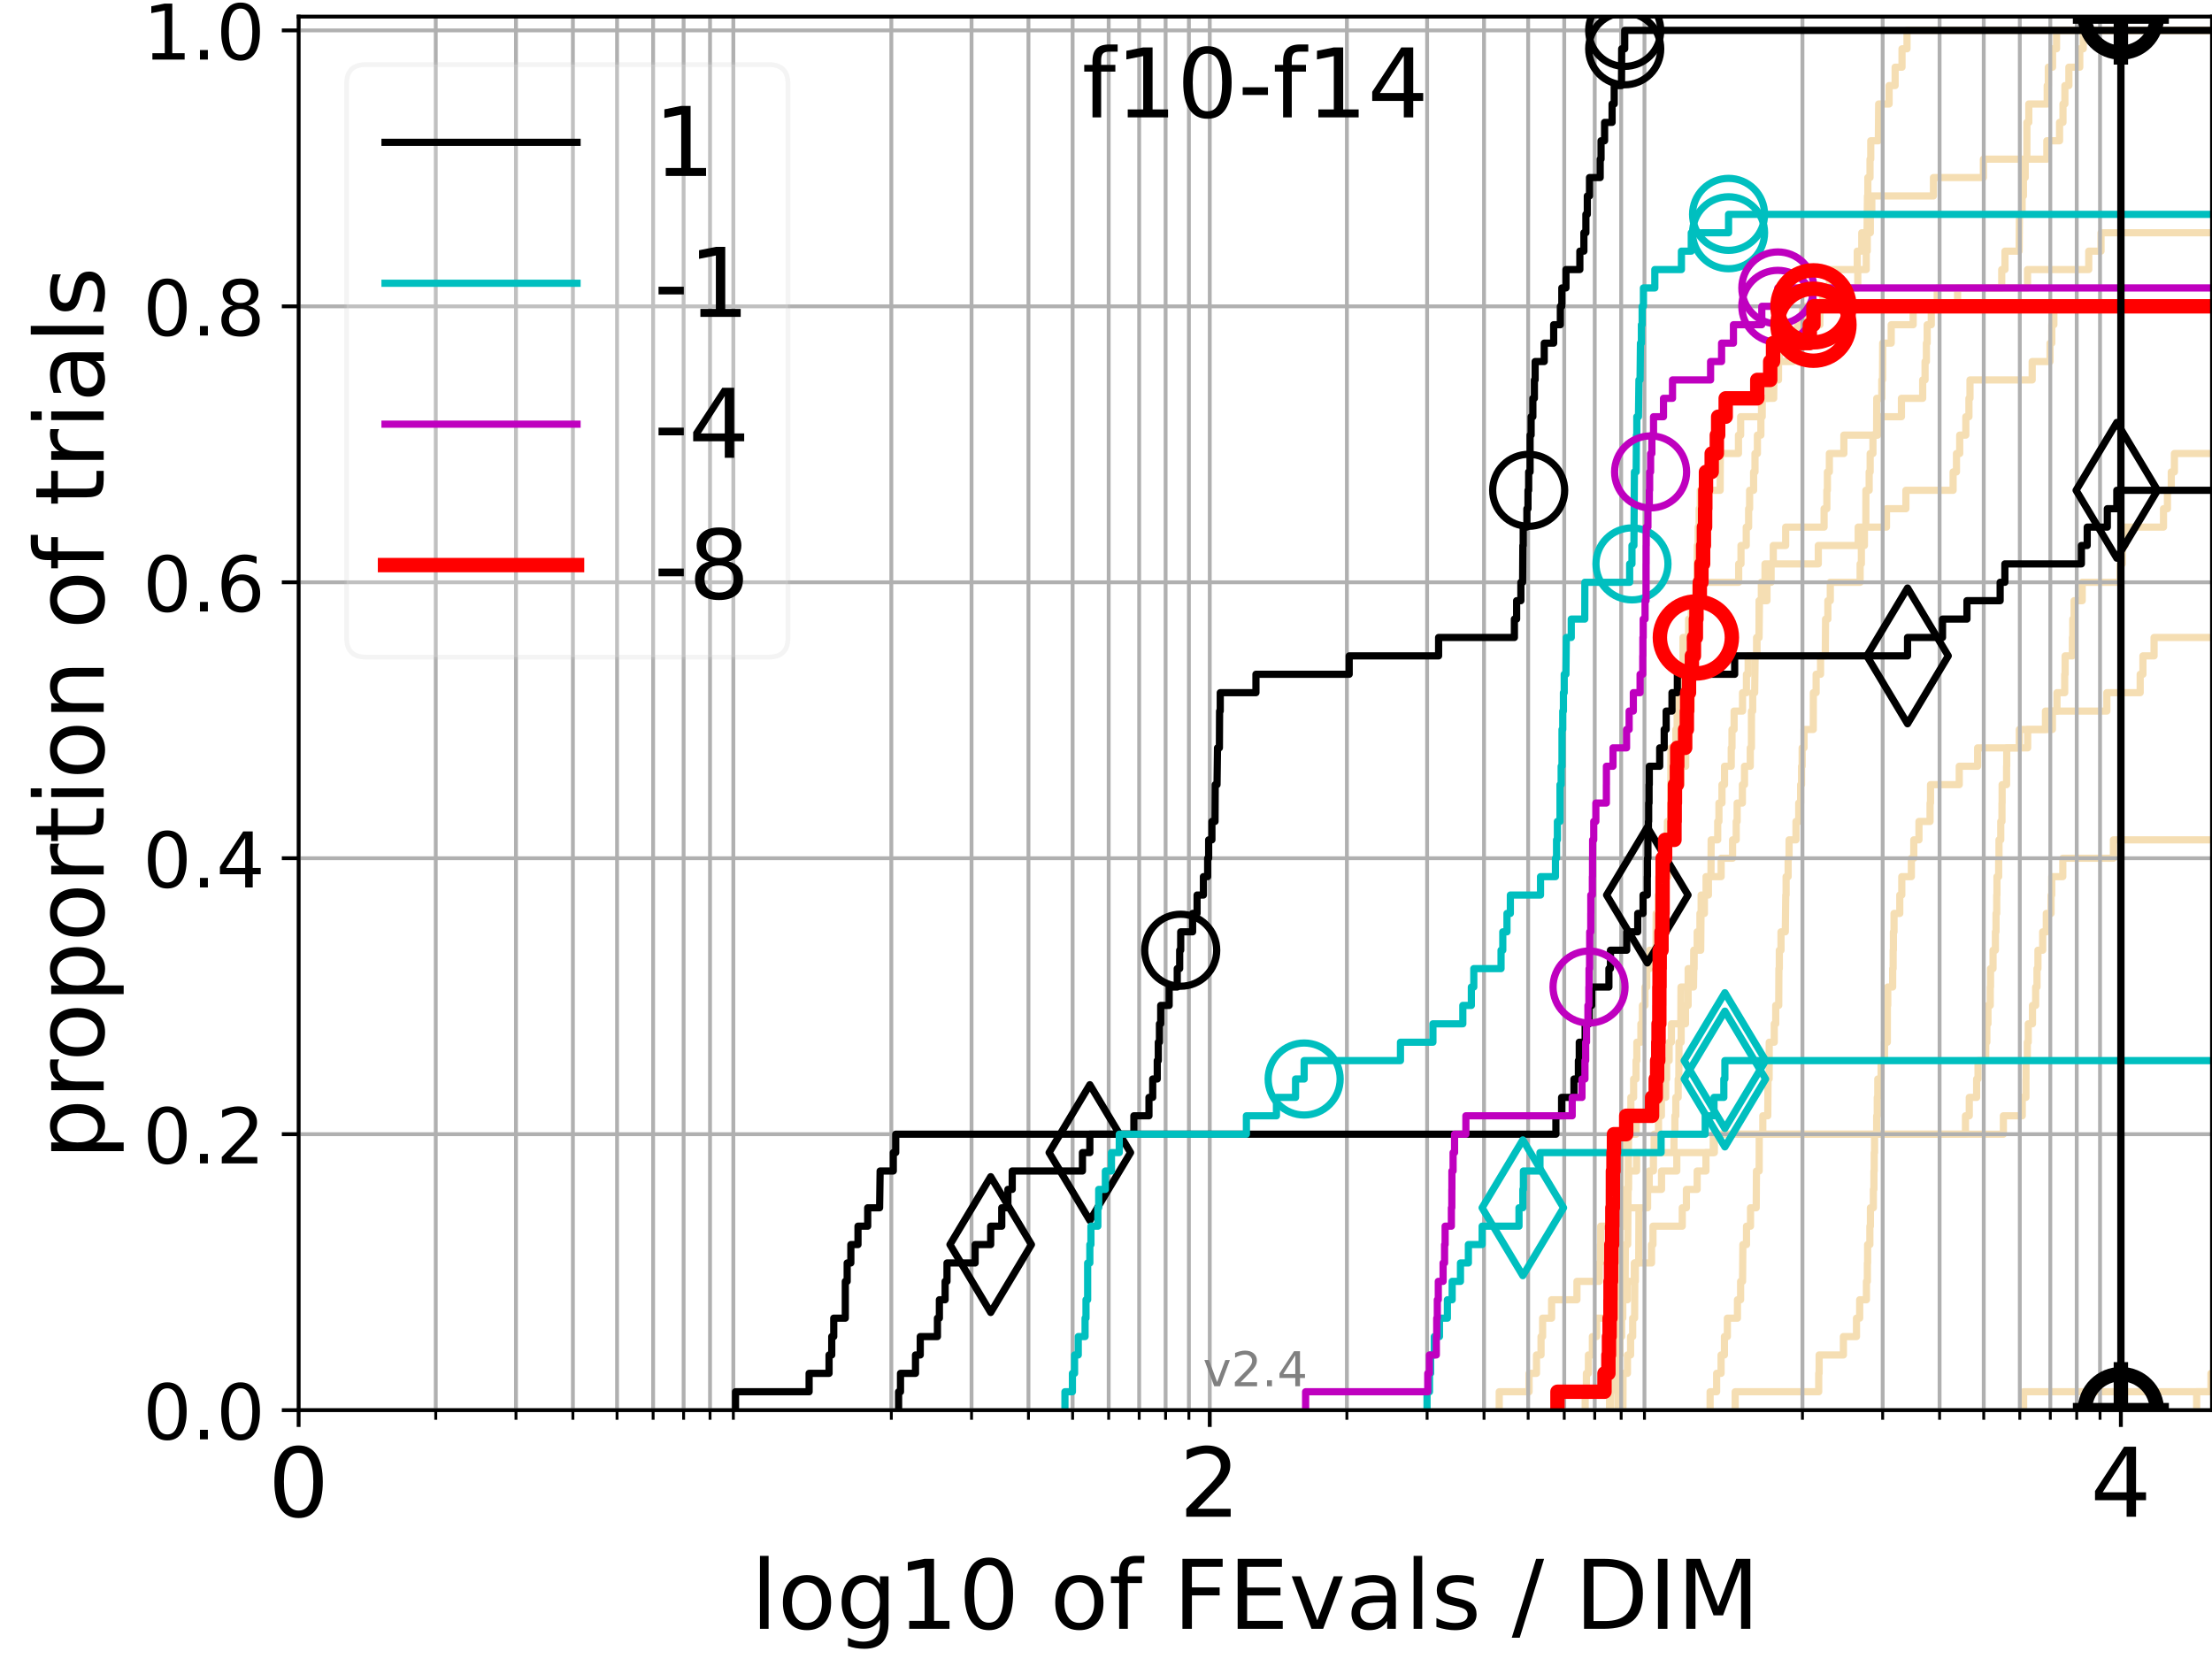 <?xml version="1.0" encoding="utf-8" standalone="no"?>
<!DOCTYPE svg PUBLIC "-//W3C//DTD SVG 1.1//EN"
  "http://www.w3.org/Graphics/SVG/1.1/DTD/svg11.dtd">
<!-- Created with matplotlib (https://matplotlib.org/) -->
<svg height="345.6pt" version="1.1" viewBox="0 0 460.8 345.6" width="460.8pt" xmlns="http://www.w3.org/2000/svg" xmlns:xlink="http://www.w3.org/1999/xlink">
 <defs>
  <style type="text/css">*{stroke-linecap:butt;stroke-linejoin:round;}</style>
 </defs>
 <g id="figure_1">
  <g id="patch_1">
   <path d="M 0 345.6 
L 460.8 345.6 
L 460.8 0 
L 0 0 
z
" style="fill:#ffffff;"/>
  </g>
  <g id="axes_1">
   <g id="patch_2">
    <path d="M 62.208 293.76 
L 460.8 293.76 
L 460.8 3.456 
L 62.208 3.456 
z
" style="fill:#ffffff;"/>
   </g>
   <g id="line2d_1"/>
   <g id="line2d_2"/>
   <g id="line2d_3"/>
   <g id="line2d_4">
    <path clip-path="url(#p1340909a23)" d="M 338.092 293.76 
L 338.113 286.095 
L 339.028 286.095 
L 339.028 282.263 
L 339.684 282.263 
L 339.684 278.43 
L 340.117 278.43 
L 340.117 274.598 
L 340.521 274.598 
L 340.557 266.933 
L 340.67 266.933 
L 340.67 263.101 
L 341.373 263.101 
L 341.423 251.604 
L 343.025 251.604 
L 343.025 247.771 
L 343.565 247.771 
L 343.565 243.939 
L 344.437 243.939 
L 344.437 240.106 
L 344.588 240.106 
L 344.588 236.274 
L 345.498 236.274 
L 345.498 232.442 
L 346.103 232.442 
L 346.103 228.609 
L 346.983 228.609 
L 346.983 224.777 
L 347.184 224.777 
L 347.184 220.944 
L 347.711 220.944 
L 347.711 217.112 
L 348.185 217.112 
L 348.185 213.28 
L 350.144 213.28 
L 350.182 205.615 
L 351.676 205.615 
L 351.676 201.782 
L 352.895 201.782 
L 352.895 197.95 
L 354.285 197.95 
L 354.352 190.285 
L 355.058 190.285 
L 355.058 186.453 
L 355.403 186.453 
L 355.403 182.621 
L 358.546 182.621 
L 358.546 178.788 
L 360.927 178.788 
L 360.927 174.956 
L 361.685 174.956 
L 361.685 171.123 
L 361.879 171.123 
L 361.879 167.291 
L 362.97 167.291 
L 362.97 163.459 
L 363.415 163.459 
L 363.415 159.626 
L 364.614 159.626 
L 364.614 155.794 
L 364.854 155.794 
L 364.862 148.129 
L 365.117 148.129 
L 365.117 144.297 
L 365.532 144.297 
L 365.623 136.632 
L 365.997 136.632 
L 365.997 132.799 
L 366.421 132.799 
L 366.467 125.135 
L 366.921 125.135 
L 366.921 121.302 
L 367.682 121.302 
L 367.682 117.47 
L 369.408 117.47 
L 369.408 113.637 
L 371.988 113.637 
L 371.988 109.805 
L 379.99 109.805 
L 379.99 105.973 
L 380.568 105.973 
L 380.568 102.14 
L 380.683 102.14 
L 380.683 98.308 
L 381.089 98.308 
L 381.089 94.475 
L 384.112 94.475 
L 384.112 90.643 
L 391.153 90.643 
L 391.153 86.811 
L 396.105 86.811 
L 396.105 82.978 
L 400.529 82.978 
L 400.529 79.146 
L 401.026 79.146 
L 401.026 75.313 
L 401.303 75.313 
L 401.303 71.481 
L 401.467 71.481 
L 401.467 67.649 
L 402.32 67.649 
L 402.32 63.816 
L 403.559 63.816 
L 403.559 59.984 
L 422.373 59.984 
L 422.373 56.151 
L 435.124 56.151 
L 435.124 52.319 
L 437.683 52.319 
L 437.683 48.487 
L 437.683 48.487 
L 460.8 48.487 
L 460.8 48.487 
" style="fill:none;stroke:#f5deb3;stroke-linecap:square;stroke-width:1.5;"/>
   </g>
   <g id="line2d_5"/>
   <g id="line2d_6"/>
   <g id="line2d_7">
    <path clip-path="url(#p1340909a23)" d="M 337.097 293.76 
L 337.144 286.095 
L 337.228 286.095 
L 337.228 282.263 
L 337.457 282.263 
L 337.457 278.43 
L 337.821 278.43 
L 337.821 274.598 
L 338.051 274.598 
L 338.051 270.766 
L 338.349 270.766 
L 338.349 266.933 
L 338.549 266.933 
L 338.594 259.268 
L 339.076 259.268 
L 339.17 247.771 
L 339.25 247.771 
L 339.25 243.939 
L 340.93 243.939 
L 340.93 240.106 
L 348.725 240.106 
L 348.725 236.274 
L 348.908 236.274 
L 348.908 232.442 
L 349.106 232.442 
L 349.106 228.609 
L 349.593 228.609 
L 349.593 224.777 
L 349.73 224.777 
L 349.767 217.112 
L 350.214 217.112 
L 350.214 213.28 
L 351.117 213.28 
L 351.117 209.447 
L 351.663 209.447 
L 351.663 205.615 
L 352.791 205.615 
L 352.872 197.95 
L 353.554 197.95 
L 353.554 194.118 
L 354.128 194.118 
L 354.128 190.285 
L 354.378 190.285 
L 354.378 186.453 
L 355.895 186.453 
L 355.895 182.621 
L 356.424 182.621 
L 356.465 174.956 
L 357.831 174.956 
L 357.831 171.123 
L 358.086 171.123 
L 358.086 167.291 
L 358.717 167.291 
L 358.717 163.459 
L 359.25 163.459 
L 359.25 159.626 
L 360.648 159.626 
L 360.648 155.794 
L 360.806 155.794 
L 360.806 151.961 
L 361.244 151.961 
L 361.244 148.129 
L 363.002 148.129 
L 363.002 144.297 
L 363.814 144.297 
L 363.814 140.464 
L 364.175 140.464 
L 364.175 136.632 
L 365.956 136.632 
L 365.956 132.799 
L 366.44 132.799 
L 366.499 125.135 
L 368.094 125.135 
L 368.094 121.302 
L 368.954 121.302 
L 368.954 117.47 
L 378.786 117.47 
L 378.786 113.637 
L 387.096 113.637 
L 387.096 109.805 
L 392.991 109.805 
L 392.991 105.973 
L 397.033 105.973 
L 397.033 102.14 
L 406.867 102.14 
L 406.867 98.308 
L 407.572 98.308 
L 407.572 94.475 
L 408.244 94.475 
L 408.244 90.643 
L 409.518 90.643 
L 409.518 86.811 
L 410.164 86.811 
L 410.164 82.978 
L 410.385 82.978 
L 410.385 79.146 
L 423.341 79.146 
L 423.341 75.313 
L 427.061 75.313 
L 427.061 71.481 
L 427.427 71.481 
L 427.427 67.649 
L 427.86 67.649 
L 427.86 63.816 
L 461.8 63.816 
L 461.8 63.816 
" style="fill:none;stroke:#f5deb3;stroke-linecap:square;stroke-width:1.5;"/>
   </g>
   <g id="line2d_8"/>
   <g id="line2d_9">
    <path clip-path="url(#p1340909a23)" d="M 335.293 293.76 
L 335.293 289.928 
L 335.647 289.928 
L 335.647 286.095 
L 335.833 286.095 
L 335.833 282.263 
L 336.022 282.263 
L 336.022 278.43 
L 336.393 278.43 
L 336.393 274.598 
L 336.611 274.598 
L 336.611 270.766 
L 336.998 270.766 
L 336.998 266.933 
L 337.142 266.933 
L 337.142 263.101 
L 337.309 263.101 
L 337.343 255.436 
L 337.444 255.436 
L 337.534 240.106 
L 337.982 240.106 
L 337.982 236.274 
L 340.828 236.274 
L 340.828 232.442 
L 344.818 232.442 
L 344.818 228.609 
L 345.314 228.609 
L 345.391 217.112 
L 345.63 217.112 
L 345.727 209.447 
L 345.916 209.447 
L 345.966 197.95 
L 346.074 197.95 
L 346.074 194.118 
L 346.216 194.118 
L 346.216 190.285 
L 346.832 190.285 
L 346.832 186.453 
L 347.057 186.453 
L 347.057 182.621 
L 347.478 182.621 
L 347.478 178.788 
L 347.62 178.788 
L 347.62 174.956 
L 347.965 174.956 
L 347.965 171.123 
L 349.002 171.123 
L 349.002 167.291 
L 349.201 167.291 
L 349.201 163.459 
L 350.192 163.459 
L 350.192 159.626 
L 351.158 159.626 
L 351.158 155.794 
L 351.817 155.794 
L 351.817 151.961 
L 351.983 151.961 
L 351.983 148.129 
L 352.302 148.129 
L 352.362 140.464 
L 352.45 140.464 
L 352.45 136.632 
L 352.829 136.632 
L 352.829 132.799 
L 353.144 132.799 
L 353.243 121.302 
L 353.519 121.302 
L 353.567 113.637 
L 353.759 113.637 
L 353.759 109.805 
L 353.97 109.805 
L 353.97 105.973 
L 354.197 105.973 
L 354.197 102.14 
L 358.34 102.14 
L 358.381 94.475 
L 362.152 94.475 
L 362.152 90.643 
L 362.607 90.643 
L 362.607 86.811 
L 366.957 86.811 
L 366.957 82.978 
L 369.492 82.978 
L 369.571 75.313 
L 373.605 75.313 
L 373.605 71.481 
L 375.168 71.481 
L 375.168 67.649 
L 379.114 67.649 
L 379.114 63.816 
L 382.338 63.816 
L 382.338 59.984 
L 387.011 59.984 
L 387.011 56.151 
L 388.774 56.151 
L 388.774 52.319 
L 388.984 52.319 
L 388.984 48.487 
L 389.627 48.487 
L 389.627 44.654 
L 389.936 44.654 
L 389.936 40.822 
L 402.773 40.822 
L 402.773 36.989 
L 413.177 36.989 
L 413.177 33.157 
L 426.394 33.157 
L 426.394 29.325 
L 429.044 29.325 
L 429.044 25.492 
L 429.756 25.492 
L 429.756 21.66 
L 430.155 21.66 
L 430.155 17.827 
L 430.985 17.827 
L 430.985 13.995 
L 433.251 13.995 
L 433.251 10.163 
L 433.98 10.163 
L 433.98 6.33 
L 433.98 6.33 
L 460.8 6.33 
L 460.8 6.33 
" style="fill:none;stroke:#f5deb3;stroke-linecap:square;stroke-width:1.5;"/>
   </g>
   <g id="line2d_10"/>
   <g id="line2d_11">
    <path clip-path="url(#p1340909a23)" style="fill:none;stroke:#f5deb3;stroke-linecap:square;stroke-width:1.5;"/>
   </g>
   <g id="line2d_12">
    <path clip-path="url(#p1340909a23)" d="M 421.556 293.76 
L 421.556 289.928 
L 421.556 289.928 
L 421.556 289.928 
L 460.8 289.928 
" style="fill:none;stroke:#f5deb3;stroke-linecap:square;stroke-width:1.5;"/>
   </g>
   <g id="line2d_13"/>
   <g id="line2d_14"/>
   <g id="line2d_15"/>
   <g id="line2d_16">
    <path clip-path="url(#p1340909a23)" style="fill:none;stroke:#f5deb3;stroke-linecap:square;stroke-width:1.5;"/>
   </g>
   <g id="line2d_17">
    <path clip-path="url(#p1340909a23)" d="M 457.603 293.76 
L 457.603 289.928 
L 460.592 289.928 
L 460.592 286.095 
L 461.8 286.095 
" style="fill:none;stroke:#f5deb3;stroke-linecap:square;stroke-width:1.5;"/>
   </g>
   <g id="line2d_18">
    <path clip-path="url(#p1340909a23)" d="M 312.317 293.76 
L 312.317 289.928 
L 318.535 289.928 
L 318.535 286.095 
L 320.078 286.095 
L 320.078 282.263 
L 321.027 282.263 
L 321.027 278.43 
L 321.354 278.43 
L 321.354 274.598 
L 323.226 274.598 
L 323.226 270.766 
L 328.505 270.766 
L 328.505 266.933 
L 333.157 266.933 
L 333.157 263.101 
L 333.398 263.101 
L 333.398 259.268 
L 333.452 259.268 
L 333.452 255.436 
L 338.496 255.436 
L 338.496 251.604 
L 343.224 251.604 
L 343.224 247.771 
L 346.126 247.771 
L 346.126 243.939 
L 349.309 243.939 
L 349.309 240.106 
L 357.128 240.106 
L 357.128 236.274 
L 409.443 236.274 
L 409.443 232.442 
L 410.237 232.442 
L 410.237 228.609 
L 411.769 228.609 
L 411.769 224.777 
L 412.057 224.777 
L 412.057 220.944 
L 413.663 220.944 
L 413.663 217.112 
L 413.896 217.112 
L 413.896 213.28 
L 414.129 213.28 
L 414.129 209.447 
L 414.605 209.447 
L 414.605 205.615 
L 414.664 205.615 
L 414.664 201.782 
L 415.185 201.782 
L 415.185 197.95 
L 415.678 197.95 
L 415.678 194.118 
L 415.805 194.118 
L 415.805 190.285 
L 415.952 190.285 
L 415.952 186.453 
L 416.005 186.453 
L 416.005 182.621 
L 416.359 182.621 
L 416.359 178.788 
L 416.427 178.788 
L 416.427 174.956 
L 416.796 174.956 
L 416.796 171.123 
L 417.05 171.123 
L 417.05 167.291 
L 417.077 167.291 
L 417.077 163.459 
L 418.007 163.459 
L 418.007 159.626 
L 418.038 159.626 
L 418.038 155.794 
L 422.397 155.794 
L 422.397 151.961 
L 427.553 151.961 
L 427.553 148.129 
L 438.897 148.129 
L 438.897 144.297 
L 445.839 144.297 
L 445.839 140.464 
L 446.41 140.464 
L 446.41 136.632 
L 448.733 136.632 
L 448.733 132.799 
L 461.8 132.799 
" style="fill:none;stroke:#f5deb3;stroke-linecap:square;stroke-width:1.5;"/>
   </g>
   <g id="line2d_19"/>
   <g id="line2d_20"/>
   <g id="line2d_21"/>
   <g id="line2d_22"/>
   <g id="line2d_23"/>
   <g id="line2d_24">
    <path clip-path="url(#p1340909a23)" d="M 356.245 293.76 
L 356.245 289.928 
L 357.606 289.928 
L 357.606 286.095 
L 358.532 286.095 
L 358.532 282.263 
L 359.229 282.263 
L 359.229 278.43 
L 359.842 278.43 
L 359.842 274.598 
L 361.944 274.598 
L 361.944 270.766 
L 362.601 270.766 
L 362.601 266.933 
L 363.006 266.933 
L 363.07 259.268 
L 363.83 259.268 
L 363.83 255.436 
L 364.663 255.436 
L 364.663 251.604 
L 365.851 251.604 
L 365.904 243.939 
L 366.466 243.939 
L 366.481 236.274 
L 367.226 236.274 
L 367.226 232.442 
L 368.254 232.442 
L 368.317 224.777 
L 368.543 224.777 
L 368.56 217.112 
L 369.611 217.112 
L 369.611 213.28 
L 369.916 213.28 
L 369.916 209.447 
L 370.543 209.447 
L 370.576 201.782 
L 370.666 201.782 
L 370.666 197.95 
L 371.017 197.95 
L 371.017 194.118 
L 371.912 194.118 
L 372.008 186.453 
L 372.077 186.453 
L 372.077 182.621 
L 372.502 182.621 
L 372.502 178.788 
L 372.699 178.788 
L 372.699 174.956 
L 374.137 174.956 
L 374.137 171.123 
L 374.707 171.123 
L 374.707 167.291 
L 375.105 167.291 
L 375.105 163.459 
L 375.295 163.459 
L 375.295 159.626 
L 375.423 159.626 
L 375.423 155.794 
L 375.81 155.794 
L 375.81 151.961 
L 377.739 151.961 
L 377.754 144.297 
L 378.332 144.297 
L 378.332 140.464 
L 379.257 140.464 
L 379.257 136.632 
L 380.24 136.632 
L 380.301 128.967 
L 380.776 128.967 
L 380.776 125.135 
L 381.285 125.135 
L 381.285 121.302 
L 387.497 121.302 
L 387.497 117.47 
L 387.756 117.47 
L 387.756 113.637 
L 388.393 113.637 
L 388.393 109.805 
L 388.688 109.805 
L 388.701 102.14 
L 389.38 102.14 
L 389.38 98.308 
L 389.589 98.308 
L 389.589 94.475 
L 390.167 94.475 
L 390.167 90.643 
L 390.93 90.643 
L 390.962 82.978 
L 392.009 82.978 
L 392.009 79.146 
L 392.167 79.146 
L 392.196 71.481 
L 393.974 71.481 
L 393.974 67.649 
L 398.55 67.649 
L 398.55 63.816 
L 407.804 63.816 
L 407.804 59.984 
L 416.998 59.984 
L 416.998 56.151 
L 417.676 56.151 
L 417.676 52.319 
L 420.623 52.319 
L 420.685 44.654 
L 421.244 44.654 
L 421.244 40.822 
L 421.515 40.822 
L 421.515 36.989 
L 421.886 36.989 
L 421.886 33.157 
L 422.232 33.157 
L 422.245 25.492 
L 422.635 25.492 
L 422.635 21.66 
L 426.47 21.66 
L 426.47 17.827 
L 426.704 17.827 
L 426.704 13.995 
L 427.585 13.995 
L 427.585 10.163 
L 428.413 10.163 
L 428.413 6.33 
L 428.413 6.33 
L 460.8 6.33 
L 460.8 6.33 
" style="fill:none;stroke:#f5deb3;stroke-linecap:square;stroke-width:1.5;"/>
   </g>
   <g id="line2d_25"/>
   <g id="line2d_26">
    <path clip-path="url(#p1340909a23)" d="M 361.472 293.76 
L 361.472 289.928 
L 378.872 289.928 
L 378.872 286.095 
L 378.96 286.095 
L 378.96 282.263 
L 384.015 282.263 
L 384.015 278.43 
L 386.741 278.43 
L 386.741 274.598 
L 387.404 274.598 
L 387.404 270.766 
L 388.812 270.766 
L 388.812 266.933 
L 389.007 266.933 
L 389.007 263.101 
L 389.061 263.101 
L 389.061 259.268 
L 389.528 259.268 
L 389.528 255.436 
L 389.642 255.436 
L 389.642 251.604 
L 390.259 251.604 
L 390.259 247.771 
L 390.369 247.771 
L 390.369 243.939 
L 390.435 243.939 
L 390.435 240.106 
L 390.508 240.106 
L 390.508 236.274 
L 390.946 236.274 
L 390.946 232.442 
L 391.068 232.442 
L 391.068 228.609 
L 391.177 228.609 
L 391.177 224.777 
L 391.868 224.777 
L 391.868 220.944 
L 392.586 220.944 
L 392.586 217.112 
L 393.168 217.112 
L 393.168 213.28 
L 393.177 213.28 
L 393.177 209.447 
L 393.253 209.447 
L 393.253 205.615 
L 394.275 205.615 
L 394.275 201.782 
L 394.375 201.782 
L 394.375 197.95 
L 394.432 197.95 
L 394.432 194.118 
L 394.562 194.118 
L 394.562 190.285 
L 395.758 190.285 
L 395.758 186.453 
L 396.178 186.453 
L 396.178 182.621 
L 398.173 182.621 
L 398.173 178.788 
L 398.678 178.788 
L 398.678 174.956 
L 399.757 174.956 
L 399.757 171.123 
L 402.065 171.123 
L 402.065 167.291 
L 402.163 167.291 
L 402.163 163.459 
L 408.145 163.459 
L 408.145 159.626 
L 411.976 159.626 
L 411.976 155.794 
L 420.66 155.794 
L 420.66 151.961 
L 426.105 151.961 
L 426.105 148.129 
L 428.509 148.129 
L 428.509 144.297 
L 430.114 144.297 
L 430.114 140.464 
L 430.202 140.464 
L 430.202 136.632 
L 431.712 136.632 
L 431.712 132.799 
L 431.797 132.799 
L 431.797 128.967 
L 432.072 128.967 
L 432.072 125.135 
L 433.763 125.135 
L 433.763 121.302 
L 441.685 121.302 
L 441.685 117.47 
L 442.102 117.47 
L 442.102 113.637 
L 442.709 113.637 
L 442.709 109.805 
L 450.697 109.805 
L 450.697 105.973 
L 451.521 105.973 
L 451.521 102.14 
L 452.316 102.14 
L 452.316 98.308 
L 452.97 98.308 
L 452.97 94.475 
L 461.8 94.475 
" style="fill:none;stroke:#f5deb3;stroke-linecap:square;stroke-width:1.5;"/>
   </g>
   <g id="line2d_27">
    <path clip-path="url(#p1340909a23)" d="M 330.224 293.76 
L 330.224 289.928 
L 330.473 289.928 
L 330.473 286.095 
L 330.895 286.095 
L 330.895 282.263 
L 331.72 282.263 
L 331.72 278.43 
L 332.607 278.43 
L 332.607 274.598 
L 336.822 274.598 
L 336.822 270.766 
L 339.036 270.766 
L 339.036 266.933 
L 340.463 266.933 
L 340.463 263.101 
L 344.048 263.101 
L 344.048 259.268 
L 344.343 259.268 
L 344.343 255.436 
L 350.444 255.436 
L 350.444 251.604 
L 351.309 251.604 
L 351.309 247.771 
L 353.549 247.771 
L 353.549 243.939 
L 355.38 243.939 
L 355.38 240.106 
L 356.9 240.106 
L 356.9 236.274 
L 417.341 236.274 
L 417.341 232.442 
L 421.271 232.442 
L 421.271 228.609 
L 422.036 228.609 
L 422.036 224.777 
L 422.054 224.777 
L 422.054 220.944 
L 422.33 220.944 
L 422.33 217.112 
L 422.522 217.112 
L 422.522 213.28 
L 423.401 213.28 
L 423.401 209.447 
L 424.066 209.447 
L 424.066 205.615 
L 424.345 205.615 
L 424.345 201.782 
L 424.54 201.782 
L 424.54 197.95 
L 425.526 197.95 
L 425.526 194.118 
L 426.28 194.118 
L 426.28 190.285 
L 427.274 190.285 
L 427.274 186.453 
L 427.416 186.453 
L 427.416 182.621 
L 429.72 182.621 
L 429.72 178.788 
L 440.262 178.788 
L 440.262 174.956 
L 461.8 174.956 
" style="fill:none;stroke:#f5deb3;stroke-linecap:square;stroke-width:1.5;"/>
   </g>
   <g id="line2d_28">
    <path clip-path="url(#p1340909a23)" d="M 335.547 293.76 
L 335.62 286.095 
L 335.763 286.095 
L 335.763 282.263 
L 336.105 282.263 
L 336.164 274.598 
L 336.454 274.598 
L 336.454 270.766 
L 336.616 270.766 
L 336.616 266.933 
L 337.293 266.933 
L 337.293 263.101 
L 337.418 263.101 
L 337.472 255.436 
L 338.214 255.436 
L 338.214 251.604 
L 338.61 251.604 
L 338.61 247.771 
L 339.175 247.771 
L 339.255 236.274 
L 339.421 236.274 
L 339.421 232.442 
L 339.736 232.442 
L 339.736 228.609 
L 340.311 228.609 
L 340.311 224.777 
L 340.818 224.777 
L 340.818 220.944 
L 340.987 220.944 
L 340.987 217.112 
L 341.826 217.112 
L 341.826 213.28 
L 342.151 213.28 
L 342.151 209.447 
L 342.682 209.447 
L 342.682 205.615 
L 343.048 205.615 
L 343.048 201.782 
L 343.65 201.782 
L 343.65 197.95 
L 344.969 197.95 
L 345.013 190.285 
L 345.412 190.285 
L 345.412 186.453 
L 345.559 186.453 
L 345.559 182.621 
L 346.302 182.621 
L 346.302 178.788 
L 347.317 178.788 
L 347.362 171.123 
L 348.009 171.123 
L 348.093 155.794 
L 349.118 155.794 
L 349.118 151.961 
L 349.378 151.961 
L 349.378 148.129 
L 349.79 148.129 
L 349.79 144.297 
L 350.131 144.297 
L 350.131 140.464 
L 350.589 140.464 
L 350.602 132.799 
L 351.769 132.799 
L 351.769 128.967 
L 352.339 128.967 
L 352.339 125.135 
L 353.831 125.135 
L 353.831 121.302 
L 362.198 121.302 
L 362.198 117.47 
L 362.68 117.47 
L 362.68 113.637 
L 363.773 113.637 
L 363.773 109.805 
L 364.27 109.805 
L 364.27 105.973 
L 364.477 105.973 
L 364.477 102.14 
L 365.305 102.14 
L 365.305 98.308 
L 365.597 98.308 
L 365.597 94.475 
L 366.1 94.475 
L 366.1 90.643 
L 366.825 90.643 
L 366.825 86.811 
L 367.101 86.811 
L 367.101 82.978 
L 368.372 82.978 
L 368.372 79.146 
L 370.496 79.146 
L 370.496 75.313 
L 370.653 75.313 
L 370.653 71.481 
L 374.48 71.481 
L 374.48 67.649 
L 375.479 67.649 
L 375.479 63.816 
L 379.69 63.816 
L 379.69 59.984 
L 381.101 59.984 
L 381.101 56.151 
L 386.9 56.151 
L 386.9 52.319 
L 387.842 52.319 
L 387.842 48.487 
L 388.94 48.487 
L 389.026 40.822 
L 389.105 40.822 
L 389.105 36.989 
L 389.56 36.989 
L 389.56 33.157 
L 389.714 33.157 
L 389.714 29.325 
L 391.297 29.325 
L 391.359 21.66 
L 393.537 21.66 
L 393.537 17.827 
L 394.791 17.827 
L 394.791 13.995 
L 396.223 13.995 
L 396.223 10.163 
L 397.266 10.163 
L 397.266 6.33 
L 397.266 6.33 
L 460.8 6.33 
L 460.8 6.33 
" style="fill:none;stroke:#f5deb3;stroke-linecap:square;stroke-width:1.5;"/>
   </g>
   <g id="line2d_29"/>
   <g id="line2d_30"/>
   <g id="matplotlib.axis_1">
    <g id="xtick_1">
     <g id="line2d_31">
      <path clip-path="url(#p1340909a23)" d="M 62.208 293.76 
L 62.208 3.456 
" style="fill:none;stroke:#b0b0b0;stroke-linecap:square;stroke-width:0.8;"/>
     </g>
     <g id="line2d_32">
      <defs>
       <path d="M 0 0 
L 0 3.5 
" id="mb8a64d3003" style="stroke:#000000;stroke-width:0.8;"/>
      </defs>
      <g>
       <use style="stroke:#000000;stroke-width:0.8;" x="62.208" xlink:href="#mb8a64d3003" y="293.76"/>
      </g>
     </g>
     <g id="text_1">
      <!-- 0 -->
      <g transform="translate(55.846 315.957)scale(0.2 -0.2)">
       <defs>
        <path d="M 31.781 66.406 
Q 24.172 66.406 20.328 58.906 
Q 16.5 51.422 16.5 36.375 
Q 16.5 21.391 20.328 13.891 
Q 24.172 6.391 31.781 6.391 
Q 39.453 6.391 43.281 13.891 
Q 47.125 21.391 47.125 36.375 
Q 47.125 51.422 43.281 58.906 
Q 39.453 66.406 31.781 66.406 
z
M 31.781 74.219 
Q 44.047 74.219 50.516 64.516 
Q 56.984 54.828 56.984 36.375 
Q 56.984 17.969 50.516 8.266 
Q 44.047 -1.422 31.781 -1.422 
Q 19.531 -1.422 13.062 8.266 
Q 6.594 17.969 6.594 36.375 
Q 6.594 54.828 13.062 64.516 
Q 19.531 74.219 31.781 74.219 
z
" id="DejaVuSans-48"/>
       </defs>
       <use xlink:href="#DejaVuSans-48"/>
      </g>
     </g>
    </g>
    <g id="xtick_2">
     <g id="line2d_33">
      <path clip-path="url(#p1340909a23)" d="M 252.012 293.76 
L 252.012 3.456 
" style="fill:none;stroke:#b0b0b0;stroke-linecap:square;stroke-width:0.8;"/>
     </g>
     <g id="line2d_34">
      <g>
       <use style="stroke:#000000;stroke-width:0.8;" x="252.012" xlink:href="#mb8a64d3003" y="293.76"/>
      </g>
     </g>
     <g id="text_2">
      <!-- 2 -->
      <g transform="translate(245.65 315.957)scale(0.2 -0.2)">
       <defs>
        <path d="M 19.188 8.297 
L 53.609 8.297 
L 53.609 0 
L 7.328 0 
L 7.328 8.297 
Q 12.938 14.109 22.625 23.891 
Q 32.328 33.688 34.812 36.531 
Q 39.547 41.844 41.422 45.531 
Q 43.312 49.219 43.312 52.781 
Q 43.312 58.594 39.234 62.25 
Q 35.156 65.922 28.609 65.922 
Q 23.969 65.922 18.812 64.312 
Q 13.672 62.703 7.812 59.422 
L 7.812 69.391 
Q 13.766 71.781 18.938 73 
Q 24.125 74.219 28.422 74.219 
Q 39.75 74.219 46.484 68.547 
Q 53.219 62.891 53.219 53.422 
Q 53.219 48.922 51.531 44.891 
Q 49.859 40.875 45.406 35.406 
Q 44.188 33.984 37.641 27.219 
Q 31.109 20.453 19.188 8.297 
z
" id="DejaVuSans-50"/>
       </defs>
       <use xlink:href="#DejaVuSans-50"/>
      </g>
     </g>
    </g>
    <g id="xtick_3">
     <g id="line2d_35">
      <path clip-path="url(#p1340909a23)" d="M 441.817 293.76 
L 441.817 3.456 
" style="fill:none;stroke:#b0b0b0;stroke-linecap:square;stroke-width:0.8;"/>
     </g>
     <g id="line2d_36">
      <g>
       <use style="stroke:#000000;stroke-width:0.8;" x="441.817" xlink:href="#mb8a64d3003" y="293.76"/>
      </g>
     </g>
     <g id="text_3">
      <!-- 4 -->
      <g transform="translate(435.454 315.957)scale(0.2 -0.2)">
       <defs>
        <path d="M 37.797 64.312 
L 12.891 25.391 
L 37.797 25.391 
z
M 35.203 72.906 
L 47.609 72.906 
L 47.609 25.391 
L 58.016 25.391 
L 58.016 17.188 
L 47.609 17.188 
L 47.609 0 
L 37.797 0 
L 37.797 17.188 
L 4.891 17.188 
L 4.891 26.703 
z
" id="DejaVuSans-52"/>
       </defs>
       <use xlink:href="#DejaVuSans-52"/>
      </g>
     </g>
    </g>
    <g id="xtick_4">
     <g id="line2d_37">
      <path clip-path="url(#p1340909a23)" d="M 90.776 293.76 
L 90.776 3.456 
" style="fill:none;stroke:#b0b0b0;stroke-linecap:square;stroke-width:0.8;"/>
     </g>
     <g id="line2d_38">
      <defs>
       <path d="M 0 0 
L 0 2 
" id="m4004dcad0a" style="stroke:#000000;stroke-width:0.6;"/>
      </defs>
      <g>
       <use style="stroke:#000000;stroke-width:0.6;" x="90.776" xlink:href="#m4004dcad0a" y="293.76"/>
      </g>
     </g>
    </g>
    <g id="xtick_5">
     <g id="line2d_39">
      <path clip-path="url(#p1340909a23)" d="M 107.488 293.76 
L 107.488 3.456 
" style="fill:none;stroke:#b0b0b0;stroke-linecap:square;stroke-width:0.8;"/>
     </g>
     <g id="line2d_40">
      <g>
       <use style="stroke:#000000;stroke-width:0.6;" x="107.488" xlink:href="#m4004dcad0a" y="293.76"/>
      </g>
     </g>
    </g>
    <g id="xtick_6">
     <g id="line2d_41">
      <path clip-path="url(#p1340909a23)" d="M 119.345 293.76 
L 119.345 3.456 
" style="fill:none;stroke:#b0b0b0;stroke-linecap:square;stroke-width:0.8;"/>
     </g>
     <g id="line2d_42">
      <g>
       <use style="stroke:#000000;stroke-width:0.6;" x="119.345" xlink:href="#m4004dcad0a" y="293.76"/>
      </g>
     </g>
    </g>
    <g id="xtick_7">
     <g id="line2d_43">
      <path clip-path="url(#p1340909a23)" d="M 128.542 293.76 
L 128.542 3.456 
" style="fill:none;stroke:#b0b0b0;stroke-linecap:square;stroke-width:0.8;"/>
     </g>
     <g id="line2d_44">
      <g>
       <use style="stroke:#000000;stroke-width:0.6;" x="128.542" xlink:href="#m4004dcad0a" y="293.76"/>
      </g>
     </g>
    </g>
    <g id="xtick_8">
     <g id="line2d_45">
      <path clip-path="url(#p1340909a23)" d="M 136.056 293.76 
L 136.056 3.456 
" style="fill:none;stroke:#b0b0b0;stroke-linecap:square;stroke-width:0.8;"/>
     </g>
     <g id="line2d_46">
      <g>
       <use style="stroke:#000000;stroke-width:0.6;" x="136.056" xlink:href="#m4004dcad0a" y="293.76"/>
      </g>
     </g>
    </g>
    <g id="xtick_9">
     <g id="line2d_47">
      <path clip-path="url(#p1340909a23)" d="M 142.41 293.76 
L 142.41 3.456 
" style="fill:none;stroke:#b0b0b0;stroke-linecap:square;stroke-width:0.8;"/>
     </g>
     <g id="line2d_48">
      <g>
       <use style="stroke:#000000;stroke-width:0.6;" x="142.41" xlink:href="#m4004dcad0a" y="293.76"/>
      </g>
     </g>
    </g>
    <g id="xtick_10">
     <g id="line2d_49">
      <path clip-path="url(#p1340909a23)" d="M 147.913 293.76 
L 147.913 3.456 
" style="fill:none;stroke:#b0b0b0;stroke-linecap:square;stroke-width:0.8;"/>
     </g>
     <g id="line2d_50">
      <g>
       <use style="stroke:#000000;stroke-width:0.6;" x="147.913" xlink:href="#m4004dcad0a" y="293.76"/>
      </g>
     </g>
    </g>
    <g id="xtick_11">
     <g id="line2d_51">
      <path clip-path="url(#p1340909a23)" d="M 152.768 293.76 
L 152.768 3.456 
" style="fill:none;stroke:#b0b0b0;stroke-linecap:square;stroke-width:0.8;"/>
     </g>
     <g id="line2d_52">
      <g>
       <use style="stroke:#000000;stroke-width:0.6;" x="152.768" xlink:href="#m4004dcad0a" y="293.76"/>
      </g>
     </g>
    </g>
    <g id="xtick_12">
     <g id="line2d_53">
      <path clip-path="url(#p1340909a23)" d="M 185.679 293.76 
L 185.679 3.456 
" style="fill:none;stroke:#b0b0b0;stroke-linecap:square;stroke-width:0.8;"/>
     </g>
     <g id="line2d_54">
      <g>
       <use style="stroke:#000000;stroke-width:0.6;" x="185.679" xlink:href="#m4004dcad0a" y="293.76"/>
      </g>
     </g>
    </g>
    <g id="xtick_13">
     <g id="line2d_55">
      <path clip-path="url(#p1340909a23)" d="M 202.39 293.76 
L 202.39 3.456 
" style="fill:none;stroke:#b0b0b0;stroke-linecap:square;stroke-width:0.8;"/>
     </g>
     <g id="line2d_56">
      <g>
       <use style="stroke:#000000;stroke-width:0.6;" x="202.39" xlink:href="#m4004dcad0a" y="293.76"/>
      </g>
     </g>
    </g>
    <g id="xtick_14">
     <g id="line2d_57">
      <path clip-path="url(#p1340909a23)" d="M 214.247 293.76 
L 214.247 3.456 
" style="fill:none;stroke:#b0b0b0;stroke-linecap:square;stroke-width:0.8;"/>
     </g>
     <g id="line2d_58">
      <g>
       <use style="stroke:#000000;stroke-width:0.6;" x="214.247" xlink:href="#m4004dcad0a" y="293.76"/>
      </g>
     </g>
    </g>
    <g id="xtick_15">
     <g id="line2d_59">
      <path clip-path="url(#p1340909a23)" d="M 223.444 293.76 
L 223.444 3.456 
" style="fill:none;stroke:#b0b0b0;stroke-linecap:square;stroke-width:0.8;"/>
     </g>
     <g id="line2d_60">
      <g>
       <use style="stroke:#000000;stroke-width:0.6;" x="223.444" xlink:href="#m4004dcad0a" y="293.76"/>
      </g>
     </g>
    </g>
    <g id="xtick_16">
     <g id="line2d_61">
      <path clip-path="url(#p1340909a23)" d="M 230.959 293.76 
L 230.959 3.456 
" style="fill:none;stroke:#b0b0b0;stroke-linecap:square;stroke-width:0.8;"/>
     </g>
     <g id="line2d_62">
      <g>
       <use style="stroke:#000000;stroke-width:0.6;" x="230.959" xlink:href="#m4004dcad0a" y="293.76"/>
      </g>
     </g>
    </g>
    <g id="xtick_17">
     <g id="line2d_63">
      <path clip-path="url(#p1340909a23)" d="M 237.312 293.76 
L 237.312 3.456 
" style="fill:none;stroke:#b0b0b0;stroke-linecap:square;stroke-width:0.8;"/>
     </g>
     <g id="line2d_64">
      <g>
       <use style="stroke:#000000;stroke-width:0.6;" x="237.312" xlink:href="#m4004dcad0a" y="293.76"/>
      </g>
     </g>
    </g>
    <g id="xtick_18">
     <g id="line2d_65">
      <path clip-path="url(#p1340909a23)" d="M 242.816 293.76 
L 242.816 3.456 
" style="fill:none;stroke:#b0b0b0;stroke-linecap:square;stroke-width:0.8;"/>
     </g>
     <g id="line2d_66">
      <g>
       <use style="stroke:#000000;stroke-width:0.6;" x="242.816" xlink:href="#m4004dcad0a" y="293.76"/>
      </g>
     </g>
    </g>
    <g id="xtick_19">
     <g id="line2d_67">
      <path clip-path="url(#p1340909a23)" d="M 247.67 293.76 
L 247.67 3.456 
" style="fill:none;stroke:#b0b0b0;stroke-linecap:square;stroke-width:0.8;"/>
     </g>
     <g id="line2d_68">
      <g>
       <use style="stroke:#000000;stroke-width:0.6;" x="247.67" xlink:href="#m4004dcad0a" y="293.76"/>
      </g>
     </g>
    </g>
    <g id="xtick_20">
     <g id="line2d_69">
      <path clip-path="url(#p1340909a23)" d="M 280.581 293.76 
L 280.581 3.456 
" style="fill:none;stroke:#b0b0b0;stroke-linecap:square;stroke-width:0.8;"/>
     </g>
     <g id="line2d_70">
      <g>
       <use style="stroke:#000000;stroke-width:0.6;" x="280.581" xlink:href="#m4004dcad0a" y="293.76"/>
      </g>
     </g>
    </g>
    <g id="xtick_21">
     <g id="line2d_71">
      <path clip-path="url(#p1340909a23)" d="M 297.292 293.76 
L 297.292 3.456 
" style="fill:none;stroke:#b0b0b0;stroke-linecap:square;stroke-width:0.8;"/>
     </g>
     <g id="line2d_72">
      <g>
       <use style="stroke:#000000;stroke-width:0.6;" x="297.292" xlink:href="#m4004dcad0a" y="293.76"/>
      </g>
     </g>
    </g>
    <g id="xtick_22">
     <g id="line2d_73">
      <path clip-path="url(#p1340909a23)" d="M 309.149 293.76 
L 309.149 3.456 
" style="fill:none;stroke:#b0b0b0;stroke-linecap:square;stroke-width:0.8;"/>
     </g>
     <g id="line2d_74">
      <g>
       <use style="stroke:#000000;stroke-width:0.6;" x="309.149" xlink:href="#m4004dcad0a" y="293.76"/>
      </g>
     </g>
    </g>
    <g id="xtick_23">
     <g id="line2d_75">
      <path clip-path="url(#p1340909a23)" d="M 318.346 293.76 
L 318.346 3.456 
" style="fill:none;stroke:#b0b0b0;stroke-linecap:square;stroke-width:0.8;"/>
     </g>
     <g id="line2d_76">
      <g>
       <use style="stroke:#000000;stroke-width:0.6;" x="318.346" xlink:href="#m4004dcad0a" y="293.76"/>
      </g>
     </g>
    </g>
    <g id="xtick_24">
     <g id="line2d_77">
      <path clip-path="url(#p1340909a23)" d="M 325.861 293.76 
L 325.861 3.456 
" style="fill:none;stroke:#b0b0b0;stroke-linecap:square;stroke-width:0.8;"/>
     </g>
     <g id="line2d_78">
      <g>
       <use style="stroke:#000000;stroke-width:0.6;" x="325.861" xlink:href="#m4004dcad0a" y="293.76"/>
      </g>
     </g>
    </g>
    <g id="xtick_25">
     <g id="line2d_79">
      <path clip-path="url(#p1340909a23)" d="M 332.214 293.76 
L 332.214 3.456 
" style="fill:none;stroke:#b0b0b0;stroke-linecap:square;stroke-width:0.8;"/>
     </g>
     <g id="line2d_80">
      <g>
       <use style="stroke:#000000;stroke-width:0.6;" x="332.214" xlink:href="#m4004dcad0a" y="293.76"/>
      </g>
     </g>
    </g>
    <g id="xtick_26">
     <g id="line2d_81">
      <path clip-path="url(#p1340909a23)" d="M 337.718 293.76 
L 337.718 3.456 
" style="fill:none;stroke:#b0b0b0;stroke-linecap:square;stroke-width:0.8;"/>
     </g>
     <g id="line2d_82">
      <g>
       <use style="stroke:#000000;stroke-width:0.6;" x="337.718" xlink:href="#m4004dcad0a" y="293.76"/>
      </g>
     </g>
    </g>
    <g id="xtick_27">
     <g id="line2d_83">
      <path clip-path="url(#p1340909a23)" d="M 342.572 293.76 
L 342.572 3.456 
" style="fill:none;stroke:#b0b0b0;stroke-linecap:square;stroke-width:0.8;"/>
     </g>
     <g id="line2d_84">
      <g>
       <use style="stroke:#000000;stroke-width:0.6;" x="342.572" xlink:href="#m4004dcad0a" y="293.76"/>
      </g>
     </g>
    </g>
    <g id="xtick_28">
     <g id="line2d_85">
      <path clip-path="url(#p1340909a23)" d="M 375.483 293.76 
L 375.483 3.456 
" style="fill:none;stroke:#b0b0b0;stroke-linecap:square;stroke-width:0.8;"/>
     </g>
     <g id="line2d_86">
      <g>
       <use style="stroke:#000000;stroke-width:0.6;" x="375.483" xlink:href="#m4004dcad0a" y="293.76"/>
      </g>
     </g>
    </g>
    <g id="xtick_29">
     <g id="line2d_87">
      <path clip-path="url(#p1340909a23)" d="M 392.195 293.76 
L 392.195 3.456 
" style="fill:none;stroke:#b0b0b0;stroke-linecap:square;stroke-width:0.8;"/>
     </g>
     <g id="line2d_88">
      <g>
       <use style="stroke:#000000;stroke-width:0.6;" x="392.195" xlink:href="#m4004dcad0a" y="293.76"/>
      </g>
     </g>
    </g>
    <g id="xtick_30">
     <g id="line2d_89">
      <path clip-path="url(#p1340909a23)" d="M 404.052 293.76 
L 404.052 3.456 
" style="fill:none;stroke:#b0b0b0;stroke-linecap:square;stroke-width:0.8;"/>
     </g>
     <g id="line2d_90">
      <g>
       <use style="stroke:#000000;stroke-width:0.6;" x="404.052" xlink:href="#m4004dcad0a" y="293.76"/>
      </g>
     </g>
    </g>
    <g id="xtick_31">
     <g id="line2d_91">
      <path clip-path="url(#p1340909a23)" d="M 413.249 293.76 
L 413.249 3.456 
" style="fill:none;stroke:#b0b0b0;stroke-linecap:square;stroke-width:0.8;"/>
     </g>
     <g id="line2d_92">
      <g>
       <use style="stroke:#000000;stroke-width:0.6;" x="413.249" xlink:href="#m4004dcad0a" y="293.76"/>
      </g>
     </g>
    </g>
    <g id="xtick_32">
     <g id="line2d_93">
      <path clip-path="url(#p1340909a23)" d="M 420.763 293.76 
L 420.763 3.456 
" style="fill:none;stroke:#b0b0b0;stroke-linecap:square;stroke-width:0.8;"/>
     </g>
     <g id="line2d_94">
      <g>
       <use style="stroke:#000000;stroke-width:0.6;" x="420.763" xlink:href="#m4004dcad0a" y="293.76"/>
      </g>
     </g>
    </g>
    <g id="xtick_33">
     <g id="line2d_95">
      <path clip-path="url(#p1340909a23)" d="M 427.116 293.76 
L 427.116 3.456 
" style="fill:none;stroke:#b0b0b0;stroke-linecap:square;stroke-width:0.8;"/>
     </g>
     <g id="line2d_96">
      <g>
       <use style="stroke:#000000;stroke-width:0.6;" x="427.116" xlink:href="#m4004dcad0a" y="293.76"/>
      </g>
     </g>
    </g>
    <g id="xtick_34">
     <g id="line2d_97">
      <path clip-path="url(#p1340909a23)" d="M 432.62 293.76 
L 432.62 3.456 
" style="fill:none;stroke:#b0b0b0;stroke-linecap:square;stroke-width:0.8;"/>
     </g>
     <g id="line2d_98">
      <g>
       <use style="stroke:#000000;stroke-width:0.6;" x="432.62" xlink:href="#m4004dcad0a" y="293.76"/>
      </g>
     </g>
    </g>
    <g id="xtick_35">
     <g id="line2d_99">
      <path clip-path="url(#p1340909a23)" d="M 437.474 293.76 
L 437.474 3.456 
" style="fill:none;stroke:#b0b0b0;stroke-linecap:square;stroke-width:0.8;"/>
     </g>
     <g id="line2d_100">
      <g>
       <use style="stroke:#000000;stroke-width:0.6;" x="437.474" xlink:href="#m4004dcad0a" y="293.76"/>
      </g>
     </g>
    </g>
    <g id="text_4">
     <!-- log10 of FEvals / DIM -->
     <g transform="translate(156.431 339.313)scale(0.2 -0.2)">
      <defs>
       <path d="M 9.422 75.984 
L 18.406 75.984 
L 18.406 0 
L 9.422 0 
z
" id="DejaVuSans-108"/>
       <path d="M 30.609 48.391 
Q 23.391 48.391 19.188 42.75 
Q 14.984 37.109 14.984 27.297 
Q 14.984 17.484 19.156 11.844 
Q 23.344 6.203 30.609 6.203 
Q 37.797 6.203 41.984 11.859 
Q 46.188 17.531 46.188 27.297 
Q 46.188 37.016 41.984 42.703 
Q 37.797 48.391 30.609 48.391 
z
M 30.609 56 
Q 42.328 56 49.016 48.375 
Q 55.719 40.766 55.719 27.297 
Q 55.719 13.875 49.016 6.219 
Q 42.328 -1.422 30.609 -1.422 
Q 18.844 -1.422 12.172 6.219 
Q 5.516 13.875 5.516 27.297 
Q 5.516 40.766 12.172 48.375 
Q 18.844 56 30.609 56 
z
" id="DejaVuSans-111"/>
       <path d="M 45.406 27.984 
Q 45.406 37.75 41.375 43.109 
Q 37.359 48.484 30.078 48.484 
Q 22.859 48.484 18.828 43.109 
Q 14.797 37.75 14.797 27.984 
Q 14.797 18.266 18.828 12.891 
Q 22.859 7.516 30.078 7.516 
Q 37.359 7.516 41.375 12.891 
Q 45.406 18.266 45.406 27.984 
z
M 54.391 6.781 
Q 54.391 -7.172 48.188 -13.984 
Q 42 -20.797 29.203 -20.797 
Q 24.469 -20.797 20.266 -20.094 
Q 16.062 -19.391 12.109 -17.922 
L 12.109 -9.188 
Q 16.062 -11.328 19.922 -12.344 
Q 23.781 -13.375 27.781 -13.375 
Q 36.625 -13.375 41.016 -8.766 
Q 45.406 -4.156 45.406 5.172 
L 45.406 9.625 
Q 42.625 4.781 38.281 2.391 
Q 33.938 0 27.875 0 
Q 17.828 0 11.672 7.656 
Q 5.516 15.328 5.516 27.984 
Q 5.516 40.672 11.672 48.328 
Q 17.828 56 27.875 56 
Q 33.938 56 38.281 53.609 
Q 42.625 51.219 45.406 46.391 
L 45.406 54.688 
L 54.391 54.688 
z
" id="DejaVuSans-103"/>
       <path d="M 12.406 8.297 
L 28.516 8.297 
L 28.516 63.922 
L 10.984 60.406 
L 10.984 69.391 
L 28.422 72.906 
L 38.281 72.906 
L 38.281 8.297 
L 54.391 8.297 
L 54.391 0 
L 12.406 0 
z
" id="DejaVuSans-49"/>
       <path id="DejaVuSans-32"/>
       <path d="M 37.109 75.984 
L 37.109 68.5 
L 28.516 68.5 
Q 23.688 68.5 21.797 66.547 
Q 19.922 64.594 19.922 59.516 
L 19.922 54.688 
L 34.719 54.688 
L 34.719 47.703 
L 19.922 47.703 
L 19.922 0 
L 10.891 0 
L 10.891 47.703 
L 2.297 47.703 
L 2.297 54.688 
L 10.891 54.688 
L 10.891 58.5 
Q 10.891 67.625 15.141 71.797 
Q 19.391 75.984 28.609 75.984 
z
" id="DejaVuSans-102"/>
       <path d="M 9.812 72.906 
L 51.703 72.906 
L 51.703 64.594 
L 19.672 64.594 
L 19.672 43.109 
L 48.578 43.109 
L 48.578 34.812 
L 19.672 34.812 
L 19.672 0 
L 9.812 0 
z
" id="DejaVuSans-70"/>
       <path d="M 9.812 72.906 
L 55.906 72.906 
L 55.906 64.594 
L 19.672 64.594 
L 19.672 43.016 
L 54.391 43.016 
L 54.391 34.719 
L 19.672 34.719 
L 19.672 8.297 
L 56.781 8.297 
L 56.781 0 
L 9.812 0 
z
" id="DejaVuSans-69"/>
       <path d="M 2.984 54.688 
L 12.5 54.688 
L 29.594 8.797 
L 46.688 54.688 
L 56.203 54.688 
L 35.688 0 
L 23.484 0 
z
" id="DejaVuSans-118"/>
       <path d="M 34.281 27.484 
Q 23.391 27.484 19.188 25 
Q 14.984 22.516 14.984 16.5 
Q 14.984 11.719 18.141 8.906 
Q 21.297 6.109 26.703 6.109 
Q 34.188 6.109 38.703 11.406 
Q 43.219 16.703 43.219 25.484 
L 43.219 27.484 
z
M 52.203 31.203 
L 52.203 0 
L 43.219 0 
L 43.219 8.297 
Q 40.141 3.328 35.547 0.953 
Q 30.953 -1.422 24.312 -1.422 
Q 15.922 -1.422 10.953 3.297 
Q 6 8.016 6 15.922 
Q 6 25.141 12.172 29.828 
Q 18.359 34.516 30.609 34.516 
L 43.219 34.516 
L 43.219 35.406 
Q 43.219 41.609 39.141 45 
Q 35.062 48.391 27.688 48.391 
Q 23 48.391 18.547 47.266 
Q 14.109 46.141 10.016 43.891 
L 10.016 52.203 
Q 14.938 54.109 19.578 55.047 
Q 24.219 56 28.609 56 
Q 40.484 56 46.344 49.844 
Q 52.203 43.703 52.203 31.203 
z
" id="DejaVuSans-97"/>
       <path d="M 44.281 53.078 
L 44.281 44.578 
Q 40.484 46.531 36.375 47.5 
Q 32.281 48.484 27.875 48.484 
Q 21.188 48.484 17.844 46.438 
Q 14.5 44.391 14.5 40.281 
Q 14.5 37.156 16.891 35.375 
Q 19.281 33.594 26.516 31.984 
L 29.594 31.297 
Q 39.156 29.25 43.188 25.516 
Q 47.219 21.781 47.219 15.094 
Q 47.219 7.469 41.188 3.016 
Q 35.156 -1.422 24.609 -1.422 
Q 20.219 -1.422 15.453 -0.562 
Q 10.688 0.297 5.422 2 
L 5.422 11.281 
Q 10.406 8.688 15.234 7.391 
Q 20.062 6.109 24.812 6.109 
Q 31.156 6.109 34.562 8.281 
Q 37.984 10.453 37.984 14.406 
Q 37.984 18.062 35.516 20.016 
Q 33.062 21.969 24.703 23.781 
L 21.578 24.516 
Q 13.234 26.266 9.516 29.906 
Q 5.812 33.547 5.812 39.891 
Q 5.812 47.609 11.281 51.797 
Q 16.75 56 26.812 56 
Q 31.781 56 36.172 55.266 
Q 40.578 54.547 44.281 53.078 
z
" id="DejaVuSans-115"/>
       <path d="M 25.391 72.906 
L 33.688 72.906 
L 8.297 -9.281 
L 0 -9.281 
z
" id="DejaVuSans-47"/>
       <path d="M 19.672 64.797 
L 19.672 8.109 
L 31.594 8.109 
Q 46.688 8.109 53.688 14.938 
Q 60.688 21.781 60.688 36.531 
Q 60.688 51.172 53.688 57.984 
Q 46.688 64.797 31.594 64.797 
z
M 9.812 72.906 
L 30.078 72.906 
Q 51.266 72.906 61.172 64.094 
Q 71.094 55.281 71.094 36.531 
Q 71.094 17.672 61.125 8.828 
Q 51.172 0 30.078 0 
L 9.812 0 
z
" id="DejaVuSans-68"/>
       <path d="M 9.812 72.906 
L 19.672 72.906 
L 19.672 0 
L 9.812 0 
z
" id="DejaVuSans-73"/>
       <path d="M 9.812 72.906 
L 24.516 72.906 
L 43.109 23.297 
L 61.812 72.906 
L 76.516 72.906 
L 76.516 0 
L 66.891 0 
L 66.891 64.016 
L 48.094 14.016 
L 38.188 14.016 
L 19.391 64.016 
L 19.391 0 
L 9.812 0 
z
" id="DejaVuSans-77"/>
      </defs>
      <use xlink:href="#DejaVuSans-108"/>
      <use x="27.783" xlink:href="#DejaVuSans-111"/>
      <use x="88.965" xlink:href="#DejaVuSans-103"/>
      <use x="152.441" xlink:href="#DejaVuSans-49"/>
      <use x="216.064" xlink:href="#DejaVuSans-48"/>
      <use x="279.688" xlink:href="#DejaVuSans-32"/>
      <use x="311.475" xlink:href="#DejaVuSans-111"/>
      <use x="372.656" xlink:href="#DejaVuSans-102"/>
      <use x="407.861" xlink:href="#DejaVuSans-32"/>
      <use x="439.648" xlink:href="#DejaVuSans-70"/>
      <use x="497.168" xlink:href="#DejaVuSans-69"/>
      <use x="560.352" xlink:href="#DejaVuSans-118"/>
      <use x="619.531" xlink:href="#DejaVuSans-97"/>
      <use x="680.811" xlink:href="#DejaVuSans-108"/>
      <use x="708.594" xlink:href="#DejaVuSans-115"/>
      <use x="760.693" xlink:href="#DejaVuSans-32"/>
      <use x="792.48" xlink:href="#DejaVuSans-47"/>
      <use x="826.172" xlink:href="#DejaVuSans-32"/>
      <use x="857.959" xlink:href="#DejaVuSans-68"/>
      <use x="934.961" xlink:href="#DejaVuSans-73"/>
      <use x="964.453" xlink:href="#DejaVuSans-77"/>
     </g>
    </g>
   </g>
   <g id="matplotlib.axis_2">
    <g id="ytick_1">
     <g id="line2d_101">
      <path clip-path="url(#p1340909a23)" d="M 62.208 293.76 
L 460.8 293.76 
" style="fill:none;stroke:#b0b0b0;stroke-linecap:square;stroke-width:0.8;"/>
     </g>
     <g id="line2d_102">
      <defs>
       <path d="M 0 0 
L -3.5 0 
" id="mb2d435411f" style="stroke:#000000;stroke-width:0.8;"/>
      </defs>
      <g>
       <use style="stroke:#000000;stroke-width:0.8;" x="62.208" xlink:href="#mb2d435411f" y="293.76"/>
      </g>
     </g>
     <g id="text_5">
      <!-- 0.0 -->
      <g transform="translate(29.763 299.839)scale(0.16 -0.16)">
       <defs>
        <path d="M 10.688 12.406 
L 21 12.406 
L 21 0 
L 10.688 0 
z
" id="DejaVuSans-46"/>
       </defs>
       <use xlink:href="#DejaVuSans-48"/>
       <use x="63.623" xlink:href="#DejaVuSans-46"/>
       <use x="95.41" xlink:href="#DejaVuSans-48"/>
      </g>
     </g>
    </g>
    <g id="ytick_2">
     <g id="line2d_103">
      <path clip-path="url(#p1340909a23)" d="M 62.208 236.274 
L 460.8 236.274 
" style="fill:none;stroke:#b0b0b0;stroke-linecap:square;stroke-width:0.8;"/>
     </g>
     <g id="line2d_104">
      <g>
       <use style="stroke:#000000;stroke-width:0.8;" x="62.208" xlink:href="#mb2d435411f" y="236.274"/>
      </g>
     </g>
     <g id="text_6">
      <!-- 0.2 -->
      <g transform="translate(29.763 242.353)scale(0.16 -0.16)">
       <use xlink:href="#DejaVuSans-48"/>
       <use x="63.623" xlink:href="#DejaVuSans-46"/>
       <use x="95.41" xlink:href="#DejaVuSans-50"/>
      </g>
     </g>
    </g>
    <g id="ytick_3">
     <g id="line2d_105">
      <path clip-path="url(#p1340909a23)" d="M 62.208 178.788 
L 460.8 178.788 
" style="fill:none;stroke:#b0b0b0;stroke-linecap:square;stroke-width:0.8;"/>
     </g>
     <g id="line2d_106">
      <g>
       <use style="stroke:#000000;stroke-width:0.8;" x="62.208" xlink:href="#mb2d435411f" y="178.788"/>
      </g>
     </g>
     <g id="text_7">
      <!-- 0.4 -->
      <g transform="translate(29.763 184.867)scale(0.16 -0.16)">
       <use xlink:href="#DejaVuSans-48"/>
       <use x="63.623" xlink:href="#DejaVuSans-46"/>
       <use x="95.41" xlink:href="#DejaVuSans-52"/>
      </g>
     </g>
    </g>
    <g id="ytick_4">
     <g id="line2d_107">
      <path clip-path="url(#p1340909a23)" d="M 62.208 121.302 
L 460.8 121.302 
" style="fill:none;stroke:#b0b0b0;stroke-linecap:square;stroke-width:0.8;"/>
     </g>
     <g id="line2d_108">
      <g>
       <use style="stroke:#000000;stroke-width:0.8;" x="62.208" xlink:href="#mb2d435411f" y="121.302"/>
      </g>
     </g>
     <g id="text_8">
      <!-- 0.6 -->
      <g transform="translate(29.763 127.381)scale(0.16 -0.16)">
       <defs>
        <path d="M 33.016 40.375 
Q 26.375 40.375 22.484 35.828 
Q 18.609 31.297 18.609 23.391 
Q 18.609 15.531 22.484 10.953 
Q 26.375 6.391 33.016 6.391 
Q 39.656 6.391 43.531 10.953 
Q 47.406 15.531 47.406 23.391 
Q 47.406 31.297 43.531 35.828 
Q 39.656 40.375 33.016 40.375 
z
M 52.594 71.297 
L 52.594 62.312 
Q 48.875 64.062 45.094 64.984 
Q 41.312 65.922 37.594 65.922 
Q 27.828 65.922 22.672 59.328 
Q 17.531 52.734 16.797 39.406 
Q 19.672 43.656 24.016 45.922 
Q 28.375 48.188 33.594 48.188 
Q 44.578 48.188 50.953 41.516 
Q 57.328 34.859 57.328 23.391 
Q 57.328 12.156 50.688 5.359 
Q 44.047 -1.422 33.016 -1.422 
Q 20.359 -1.422 13.672 8.266 
Q 6.984 17.969 6.984 36.375 
Q 6.984 53.656 15.188 63.938 
Q 23.391 74.219 37.203 74.219 
Q 40.922 74.219 44.703 73.484 
Q 48.484 72.75 52.594 71.297 
z
" id="DejaVuSans-54"/>
       </defs>
       <use xlink:href="#DejaVuSans-48"/>
       <use x="63.623" xlink:href="#DejaVuSans-46"/>
       <use x="95.41" xlink:href="#DejaVuSans-54"/>
      </g>
     </g>
    </g>
    <g id="ytick_5">
     <g id="line2d_109">
      <path clip-path="url(#p1340909a23)" d="M 62.208 63.816 
L 460.8 63.816 
" style="fill:none;stroke:#b0b0b0;stroke-linecap:square;stroke-width:0.8;"/>
     </g>
     <g id="line2d_110">
      <g>
       <use style="stroke:#000000;stroke-width:0.8;" x="62.208" xlink:href="#mb2d435411f" y="63.816"/>
      </g>
     </g>
     <g id="text_9">
      <!-- 0.8 -->
      <g transform="translate(29.763 69.895)scale(0.16 -0.16)">
       <defs>
        <path d="M 31.781 34.625 
Q 24.75 34.625 20.719 30.859 
Q 16.703 27.094 16.703 20.516 
Q 16.703 13.922 20.719 10.156 
Q 24.75 6.391 31.781 6.391 
Q 38.812 6.391 42.859 10.172 
Q 46.922 13.969 46.922 20.516 
Q 46.922 27.094 42.891 30.859 
Q 38.875 34.625 31.781 34.625 
z
M 21.922 38.812 
Q 15.578 40.375 12.031 44.719 
Q 8.5 49.078 8.5 55.328 
Q 8.5 64.062 14.719 69.141 
Q 20.953 74.219 31.781 74.219 
Q 42.672 74.219 48.875 69.141 
Q 55.078 64.062 55.078 55.328 
Q 55.078 49.078 51.531 44.719 
Q 48 40.375 41.703 38.812 
Q 48.828 37.156 52.797 32.312 
Q 56.781 27.484 56.781 20.516 
Q 56.781 9.906 50.312 4.234 
Q 43.844 -1.422 31.781 -1.422 
Q 19.734 -1.422 13.25 4.234 
Q 6.781 9.906 6.781 20.516 
Q 6.781 27.484 10.781 32.312 
Q 14.797 37.156 21.922 38.812 
z
M 18.312 54.391 
Q 18.312 48.734 21.844 45.562 
Q 25.391 42.391 31.781 42.391 
Q 38.141 42.391 41.719 45.562 
Q 45.312 48.734 45.312 54.391 
Q 45.312 60.062 41.719 63.234 
Q 38.141 66.406 31.781 66.406 
Q 25.391 66.406 21.844 63.234 
Q 18.312 60.062 18.312 54.391 
z
" id="DejaVuSans-56"/>
       </defs>
       <use xlink:href="#DejaVuSans-48"/>
       <use x="63.623" xlink:href="#DejaVuSans-46"/>
       <use x="95.41" xlink:href="#DejaVuSans-56"/>
      </g>
     </g>
    </g>
    <g id="ytick_6">
     <g id="line2d_111">
      <path clip-path="url(#p1340909a23)" d="M 62.208 6.33 
L 460.8 6.33 
" style="fill:none;stroke:#b0b0b0;stroke-linecap:square;stroke-width:0.8;"/>
     </g>
     <g id="line2d_112">
      <g>
       <use style="stroke:#000000;stroke-width:0.8;" x="62.208" xlink:href="#mb2d435411f" y="6.33"/>
      </g>
     </g>
     <g id="text_10">
      <!-- 1.0 -->
      <g transform="translate(29.763 12.409)scale(0.16 -0.16)">
       <use xlink:href="#DejaVuSans-49"/>
       <use x="63.623" xlink:href="#DejaVuSans-46"/>
       <use x="95.41" xlink:href="#DejaVuSans-48"/>
      </g>
     </g>
    </g>
    <g id="text_11">
     <!-- proportion of trials -->
     <g transform="translate(21.604 241.614)rotate(-90)scale(0.2 -0.2)">
      <defs>
       <path d="M 18.109 8.203 
L 18.109 -20.797 
L 9.078 -20.797 
L 9.078 54.688 
L 18.109 54.688 
L 18.109 46.391 
Q 20.953 51.266 25.266 53.625 
Q 29.594 56 35.594 56 
Q 45.562 56 51.781 48.094 
Q 58.016 40.188 58.016 27.297 
Q 58.016 14.406 51.781 6.484 
Q 45.562 -1.422 35.594 -1.422 
Q 29.594 -1.422 25.266 0.953 
Q 20.953 3.328 18.109 8.203 
z
M 48.688 27.297 
Q 48.688 37.203 44.609 42.844 
Q 40.531 48.484 33.406 48.484 
Q 26.266 48.484 22.188 42.844 
Q 18.109 37.203 18.109 27.297 
Q 18.109 17.391 22.188 11.75 
Q 26.266 6.109 33.406 6.109 
Q 40.531 6.109 44.609 11.75 
Q 48.688 17.391 48.688 27.297 
z
" id="DejaVuSans-112"/>
       <path d="M 41.109 46.297 
Q 39.594 47.172 37.812 47.578 
Q 36.031 48 33.891 48 
Q 26.266 48 22.188 43.047 
Q 18.109 38.094 18.109 28.812 
L 18.109 0 
L 9.078 0 
L 9.078 54.688 
L 18.109 54.688 
L 18.109 46.188 
Q 20.953 51.172 25.484 53.578 
Q 30.031 56 36.531 56 
Q 37.453 56 38.578 55.875 
Q 39.703 55.766 41.062 55.516 
z
" id="DejaVuSans-114"/>
       <path d="M 18.312 70.219 
L 18.312 54.688 
L 36.812 54.688 
L 36.812 47.703 
L 18.312 47.703 
L 18.312 18.016 
Q 18.312 11.328 20.141 9.422 
Q 21.969 7.516 27.594 7.516 
L 36.812 7.516 
L 36.812 0 
L 27.594 0 
Q 17.188 0 13.234 3.875 
Q 9.281 7.766 9.281 18.016 
L 9.281 47.703 
L 2.688 47.703 
L 2.688 54.688 
L 9.281 54.688 
L 9.281 70.219 
z
" id="DejaVuSans-116"/>
       <path d="M 9.422 54.688 
L 18.406 54.688 
L 18.406 0 
L 9.422 0 
z
M 9.422 75.984 
L 18.406 75.984 
L 18.406 64.594 
L 9.422 64.594 
z
" id="DejaVuSans-105"/>
       <path d="M 54.891 33.016 
L 54.891 0 
L 45.906 0 
L 45.906 32.719 
Q 45.906 40.484 42.875 44.328 
Q 39.844 48.188 33.797 48.188 
Q 26.516 48.188 22.312 43.547 
Q 18.109 38.922 18.109 30.906 
L 18.109 0 
L 9.078 0 
L 9.078 54.688 
L 18.109 54.688 
L 18.109 46.188 
Q 21.344 51.125 25.703 53.562 
Q 30.078 56 35.797 56 
Q 45.219 56 50.047 50.172 
Q 54.891 44.344 54.891 33.016 
z
" id="DejaVuSans-110"/>
      </defs>
      <use xlink:href="#DejaVuSans-112"/>
      <use x="63.477" xlink:href="#DejaVuSans-114"/>
      <use x="102.34" xlink:href="#DejaVuSans-111"/>
      <use x="163.521" xlink:href="#DejaVuSans-112"/>
      <use x="226.998" xlink:href="#DejaVuSans-111"/>
      <use x="288.18" xlink:href="#DejaVuSans-114"/>
      <use x="329.293" xlink:href="#DejaVuSans-116"/>
      <use x="368.502" xlink:href="#DejaVuSans-105"/>
      <use x="396.285" xlink:href="#DejaVuSans-111"/>
      <use x="457.467" xlink:href="#DejaVuSans-110"/>
      <use x="520.846" xlink:href="#DejaVuSans-32"/>
      <use x="552.633" xlink:href="#DejaVuSans-111"/>
      <use x="613.814" xlink:href="#DejaVuSans-102"/>
      <use x="649.02" xlink:href="#DejaVuSans-32"/>
      <use x="680.807" xlink:href="#DejaVuSans-116"/>
      <use x="720.016" xlink:href="#DejaVuSans-114"/>
      <use x="761.129" xlink:href="#DejaVuSans-105"/>
      <use x="788.912" xlink:href="#DejaVuSans-97"/>
      <use x="850.191" xlink:href="#DejaVuSans-108"/>
      <use x="877.975" xlink:href="#DejaVuSans-115"/>
     </g>
    </g>
   </g>
   <g id="line2d_113">
    <path clip-path="url(#p1340909a23)" d="M 187.196 293.76 
L 187.196 289.928 
L 187.591 289.928 
L 187.591 286.095 
L 190.716 286.095 
L 190.716 282.263 
L 191.707 282.263 
L 191.707 278.43 
L 195.286 278.43 
L 195.286 274.598 
L 195.692 274.598 
L 195.692 270.766 
L 196.887 270.766 
L 196.887 266.933 
L 197.277 266.933 
L 197.277 263.101 
L 203.139 263.101 
L 203.139 259.268 
L 206.381 259.268 
L 206.381 255.436 
L 208.685 255.436 
L 208.685 251.604 
L 209.962 251.604 
L 209.962 247.771 
L 210.866 247.771 
L 210.866 243.939 
L 225.494 243.939 
L 225.494 240.106 
L 227.034 240.106 
L 227.034 236.274 
L 324.121 236.274 
L 324.121 232.442 
L 325.308 232.442 
L 325.308 228.609 
L 327.888 228.609 
L 327.888 224.777 
L 328.806 224.777 
L 328.806 220.944 
L 328.991 220.944 
L 328.991 217.112 
L 330.208 217.112 
L 330.208 213.28 
L 331.032 213.28 
L 331.032 209.447 
L 331.579 209.447 
L 331.579 205.615 
L 335.165 205.615 
L 335.165 201.782 
L 335.487 201.782 
L 335.487 197.95 
L 338.871 197.95 
L 338.871 194.118 
L 341.17 194.118 
L 341.17 190.285 
L 342.283 190.285 
L 342.283 186.453 
L 343.166 186.453 
L 343.166 182.621 
L 343.195 182.621 
L 343.195 178.788 
L 343.294 178.788 
L 343.294 174.956 
L 343.397 174.956 
L 343.397 171.123 
L 343.449 171.123 
L 343.449 167.291 
L 343.53 167.291 
L 343.53 163.459 
L 343.579 163.459 
L 343.579 159.626 
L 345.746 159.626 
L 345.746 155.794 
L 346.683 155.794 
L 346.683 151.961 
L 347.092 151.961 
L 347.092 148.129 
L 348.305 148.129 
L 348.305 144.297 
L 349.423 144.297 
L 349.423 140.464 
L 361.363 140.464 
L 361.363 136.632 
L 397.377 136.632 
L 397.377 132.799 
L 404.662 132.799 
L 404.662 128.967 
L 409.752 128.967 
L 409.752 125.135 
L 416.666 125.135 
L 416.666 121.302 
L 417.651 121.302 
L 417.651 117.47 
L 433.591 117.47 
L 433.591 113.637 
L 434.804 113.637 
L 434.804 109.805 
L 438.996 109.805 
L 438.996 105.973 
L 440.971 105.973 
L 440.971 102.14 
L 440.971 102.14 
L 440.971 102.14 
L 460.8 102.14 
" style="fill:none;stroke:#000000;stroke-linecap:square;stroke-width:1.5;"/>
   </g>
   <g id="line2d_114">
    <defs>
     <path d="M -0 14.142 
L 8.485 0 
L -0 -14.142 
L -8.485 -0 
z
" id="m4fd1b65b6e" style="stroke:#000000;stroke-linejoin:miter;stroke-width:1.5;"/>
    </defs>
    <g clip-path="url(#p1340909a23)">
     <use style="fill-opacity:0;stroke:#000000;stroke-linejoin:miter;stroke-width:1.5;" x="206.381" xlink:href="#m4fd1b65b6e" y="259.268"/>
     <use style="fill-opacity:0;stroke:#000000;stroke-linejoin:miter;stroke-width:1.5;" x="227.034" xlink:href="#m4fd1b65b6e" y="240.106"/>
     <use style="fill-opacity:0;stroke:#000000;stroke-linejoin:miter;stroke-width:1.5;" x="343.166" xlink:href="#m4fd1b65b6e" y="186.453"/>
     <use style="fill-opacity:0;stroke:#000000;stroke-linejoin:miter;stroke-width:1.5;" x="397.377" xlink:href="#m4fd1b65b6e" y="136.632"/>
     <use style="fill-opacity:0;stroke:#000000;stroke-linejoin:miter;stroke-width:1.5;" x="440.971" xlink:href="#m4fd1b65b6e" y="102.14"/>
    </g>
   </g>
   <g id="line2d_115">
    <path clip-path="url(#p1340909a23)" style="fill:none;stroke:#000000;stroke-linecap:square;stroke-width:1.5;"/>
    <g clip-path="url(#p1340909a23)">
     <use style="fill-opacity:0;stroke:#000000;stroke-linejoin:miter;stroke-width:1.5;" x="-1" xlink:href="#m4fd1b65b6e" y="581.19"/>
     <use style="fill-opacity:0;stroke:#000000;stroke-linejoin:miter;stroke-width:1.5;" x="460.8" xlink:href="#m4fd1b65b6e" y="581.19"/>
    </g>
   </g>
   <g id="line2d_116">
    <path clip-path="url(#p1340909a23)" d="M 153.223 293.76 
L 153.223 289.928 
L 168.553 289.928 
L 168.553 286.095 
L 172.708 286.095 
L 172.708 282.263 
L 173.268 282.263 
L 173.268 278.43 
L 173.684 278.43 
L 173.684 274.598 
L 176.093 274.598 
L 176.093 266.933 
L 176.482 266.933 
L 176.482 263.101 
L 177.247 263.101 
L 177.247 259.268 
L 178.737 259.268 
L 178.737 255.436 
L 180.76 255.436 
L 180.76 251.604 
L 183.238 251.604 
L 183.347 243.939 
L 186.089 243.939 
L 186.089 240.106 
L 186.596 240.106 
L 186.596 236.274 
L 236.208 236.274 
L 236.208 232.442 
L 239.351 232.442 
L 239.351 228.609 
L 240.128 228.609 
L 240.128 224.777 
L 241.079 224.777 
L 241.079 220.944 
L 241.294 220.944 
L 241.294 217.112 
L 241.534 217.112 
L 241.534 213.28 
L 241.798 213.28 
L 241.798 209.447 
L 243.556 209.447 
L 243.556 205.615 
L 245.241 205.615 
L 245.241 201.782 
L 245.748 201.782 
L 245.748 197.95 
L 245.964 197.95 
L 245.964 194.118 
L 248.441 194.118 
L 248.441 190.285 
L 249.374 190.285 
L 249.374 186.453 
L 250.693 186.453 
L 250.693 182.621 
L 251.577 182.621 
L 251.577 178.788 
L 251.785 178.788 
L 251.785 174.956 
L 252.463 174.956 
L 252.463 171.123 
L 253.111 171.123 
L 253.151 163.459 
L 253.53 163.459 
L 253.629 155.794 
L 254.023 155.794 
L 254.063 148.129 
L 254.2 148.129 
L 254.2 144.297 
L 261.636 144.297 
L 261.636 140.464 
L 281.062 140.464 
L 281.062 136.632 
L 299.687 136.632 
L 299.687 132.799 
L 315.475 132.799 
L 315.475 128.967 
L 315.941 128.967 
L 315.941 125.135 
L 316.827 125.135 
L 316.827 121.302 
L 317.189 121.302 
L 317.235 113.637 
L 317.311 113.637 
L 317.311 109.805 
L 318.078 109.805 
L 318.078 105.973 
L 318.309 105.973 
L 318.309 102.14 
L 318.449 102.14 
L 318.449 98.308 
L 318.744 98.308 
L 318.744 90.643 
L 318.96 90.643 
L 318.96 86.811 
L 319.324 86.811 
L 319.324 82.978 
L 319.641 82.978 
L 319.641 79.146 
L 319.796 79.146 
L 319.796 75.313 
L 321.693 75.313 
L 321.693 71.481 
L 323.656 71.481 
L 323.656 67.649 
L 325.049 67.649 
L 325.049 63.816 
L 325.353 63.816 
L 325.353 59.984 
L 326.22 59.984 
L 326.22 56.151 
L 329.112 56.151 
L 329.112 52.319 
L 329.954 52.319 
L 329.954 48.487 
L 330.369 48.487 
L 330.369 44.654 
L 330.669 44.654 
L 330.669 40.822 
L 331.122 40.822 
L 331.122 36.989 
L 333.347 36.989 
L 333.347 33.157 
L 333.527 33.157 
L 333.527 29.325 
L 334.267 29.325 
L 334.267 25.492 
L 335.828 25.492 
L 335.828 21.66 
L 336.271 21.66 
L 336.271 17.827 
L 337.787 17.827 
L 337.826 10.163 
L 338.458 10.163 
L 338.458 6.33 
L 338.458 6.33 
L 460.8 6.33 
L 460.8 6.33 
" style="fill:none;stroke:#000000;stroke-linecap:square;stroke-width:1.5;"/>
   </g>
   <g id="line2d_117">
    <defs>
     <path d="M 0 7.5 
C 1.989 7.5 3.897 6.71 5.303 5.303 
C 6.71 3.897 7.5 1.989 7.5 0 
C 7.5 -1.989 6.71 -3.897 5.303 -5.303 
C 3.897 -6.71 1.989 -7.5 0 -7.5 
C -1.989 -7.5 -3.897 -6.71 -5.303 -5.303 
C -6.71 -3.897 -7.5 -1.989 -7.5 0 
C -7.5 1.989 -6.71 3.897 -5.303 5.303 
C -3.897 6.71 -1.989 7.5 0 7.5 
z
" id="m8231f1641d" style="stroke:#000000;stroke-width:1.5;"/>
    </defs>
    <g clip-path="url(#p1340909a23)">
     <use style="fill-opacity:0;stroke:#000000;stroke-width:1.5;" x="245.964" xlink:href="#m8231f1641d" y="197.95"/>
     <use style="fill-opacity:0;stroke:#000000;stroke-width:1.5;" x="318.449" xlink:href="#m8231f1641d" y="102.14"/>
     <use style="fill-opacity:0;stroke:#000000;stroke-width:1.5;" x="338.458" xlink:href="#m8231f1641d" y="10.163"/>
     <use style="fill-opacity:0;stroke:#000000;stroke-width:1.5;" x="338.458" xlink:href="#m8231f1641d" y="6.33"/>
    </g>
   </g>
   <g id="line2d_118">
    <path clip-path="url(#p1340909a23)" style="fill:none;stroke:#000000;stroke-linecap:square;stroke-width:1.5;"/>
   </g>
   <g id="line2d_119">
    <path clip-path="url(#p1340909a23)" d="M 297.279 293.76 
L 297.279 289.928 
L 297.791 289.928 
L 297.791 286.095 
L 298.028 286.095 
L 298.028 282.263 
L 298.79 282.263 
L 298.79 278.43 
L 299.869 278.43 
L 299.869 274.598 
L 301.519 274.598 
L 301.519 270.766 
L 302.512 270.766 
L 302.512 266.933 
L 304.242 266.933 
L 304.242 263.101 
L 305.892 263.101 
L 305.892 259.268 
L 308.756 259.268 
L 308.756 255.436 
L 316.436 255.436 
L 316.436 251.604 
L 317.231 251.604 
L 317.231 247.771 
L 317.354 247.771 
L 317.354 243.939 
L 320.802 243.939 
L 320.802 240.106 
L 346.034 240.106 
L 346.034 236.274 
L 355.227 236.274 
L 355.227 232.442 
L 357.057 232.442 
L 357.057 228.609 
L 359.106 228.609 
L 359.106 224.777 
L 359.325 224.777 
L 359.325 220.944 
L 359.325 220.944 
L 359.325 220.944 
L 460.8 220.944 
" style="fill:none;stroke:#00bfbf;stroke-linecap:square;stroke-width:1.5;"/>
   </g>
   <g id="line2d_120">
    <defs>
     <path d="M -0 14.142 
L 8.485 0 
L -0 -14.142 
L -8.485 -0 
z
" id="me4fed73e64" style="stroke:#00bfbf;stroke-linejoin:miter;stroke-width:1.5;"/>
    </defs>
    <g clip-path="url(#p1340909a23)">
     <use style="fill-opacity:0;stroke:#00bfbf;stroke-linejoin:miter;stroke-width:1.5;" x="317.231" xlink:href="#me4fed73e64" y="251.604"/>
     <use style="fill-opacity:0;stroke:#00bfbf;stroke-linejoin:miter;stroke-width:1.5;" x="359.325" xlink:href="#me4fed73e64" y="224.777"/>
     <use style="fill-opacity:0;stroke:#00bfbf;stroke-linejoin:miter;stroke-width:1.5;" x="359.325" xlink:href="#me4fed73e64" y="220.944"/>
    </g>
   </g>
   <g id="line2d_121">
    <path clip-path="url(#p1340909a23)" style="fill:none;stroke:#00bfbf;stroke-linecap:square;stroke-width:1.5;"/>
    <g clip-path="url(#p1340909a23)">
     <use style="fill-opacity:0;stroke:#00bfbf;stroke-linejoin:miter;stroke-width:1.5;" x="-1" xlink:href="#me4fed73e64" y="581.19"/>
     <use style="fill-opacity:0;stroke:#00bfbf;stroke-linejoin:miter;stroke-width:1.5;" x="460.8" xlink:href="#me4fed73e64" y="581.19"/>
    </g>
   </g>
   <g id="line2d_122">
    <path clip-path="url(#p1340909a23)" d="M 221.847 293.76 
L 221.847 289.928 
L 223.403 289.928 
L 223.403 286.095 
L 223.854 286.095 
L 223.854 282.263 
L 224.622 282.263 
L 224.622 278.43 
L 226.04 278.43 
L 226.04 274.598 
L 226.233 274.598 
L 226.233 270.766 
L 226.578 270.766 
L 226.578 263.101 
L 227.034 263.101 
L 227.034 259.268 
L 227.26 259.268 
L 227.26 255.436 
L 228.7 255.436 
L 228.7 251.604 
L 228.881 251.604 
L 228.881 247.771 
L 230.266 247.771 
L 230.266 243.939 
L 231.538 243.939 
L 231.538 240.106 
L 233.165 240.106 
L 233.165 236.274 
L 259.647 236.274 
L 259.647 232.442 
L 265.91 232.442 
L 265.91 228.609 
L 269.889 228.609 
L 269.889 224.777 
L 271.679 224.777 
L 271.679 220.944 
L 291.742 220.944 
L 291.742 217.112 
L 298.504 217.112 
L 298.504 213.28 
L 304.732 213.28 
L 304.732 209.447 
L 306.511 209.447 
L 306.511 205.615 
L 307.019 205.615 
L 307.019 201.782 
L 312.696 201.782 
L 312.696 197.95 
L 313.059 197.95 
L 313.059 194.118 
L 313.93 194.118 
L 313.93 190.285 
L 314.635 190.285 
L 314.635 186.453 
L 320.919 186.453 
L 320.919 182.621 
L 324.028 182.621 
L 324.028 178.788 
L 324.257 178.788 
L 324.257 174.956 
L 324.432 174.956 
L 324.432 171.123 
L 324.976 171.123 
L 324.976 163.459 
L 325.217 163.459 
L 325.217 159.626 
L 325.388 159.626 
L 325.391 151.961 
L 325.547 151.961 
L 325.547 148.129 
L 325.689 148.129 
L 325.689 144.297 
L 325.857 144.297 
L 325.857 140.464 
L 326.213 140.464 
L 326.295 132.799 
L 327.322 132.799 
L 327.322 128.967 
L 330.134 128.967 
L 330.156 121.302 
L 339.488 121.302 
L 339.488 117.47 
L 339.968 117.47 
L 339.968 113.637 
L 340.376 113.637 
L 340.477 98.308 
L 340.847 98.308 
L 340.899 90.643 
L 340.976 90.643 
L 340.976 86.811 
L 341.324 86.811 
L 341.418 79.146 
L 341.653 79.146 
L 341.735 71.481 
L 341.931 71.481 
L 341.931 67.649 
L 342.089 67.649 
L 342.089 63.816 
L 342.356 63.816 
L 342.356 59.984 
L 344.729 59.984 
L 344.729 56.151 
L 350.271 56.151 
L 350.271 52.319 
L 352.321 52.319 
L 352.321 48.487 
L 360.092 48.487 
L 360.092 44.654 
L 360.092 44.654 
L 460.8 44.654 
L 460.8 44.654 
" style="fill:none;stroke:#00bfbf;stroke-linecap:square;stroke-width:1.5;"/>
   </g>
   <g id="line2d_123">
    <defs>
     <path d="M 0 7.5 
C 1.989 7.5 3.897 6.71 5.303 5.303 
C 6.71 3.897 7.5 1.989 7.5 0 
C 7.5 -1.989 6.71 -3.897 5.303 -5.303 
C 3.897 -6.71 1.989 -7.5 0 -7.5 
C -1.989 -7.5 -3.897 -6.71 -5.303 -5.303 
C -6.71 -3.897 -7.5 -1.989 -7.5 0 
C -7.5 1.989 -6.71 3.897 -5.303 5.303 
C -3.897 6.71 -1.989 7.5 0 7.5 
z
" id="mbec7c892ff" style="stroke:#00bfbf;stroke-width:1.5;"/>
    </defs>
    <g clip-path="url(#p1340909a23)">
     <use style="fill-opacity:0;stroke:#00bfbf;stroke-width:1.5;" x="271.679" xlink:href="#mbec7c892ff" y="224.777"/>
     <use style="fill-opacity:0;stroke:#00bfbf;stroke-width:1.5;" x="339.968" xlink:href="#mbec7c892ff" y="117.47"/>
     <use style="fill-opacity:0;stroke:#00bfbf;stroke-width:1.5;" x="360.092" xlink:href="#mbec7c892ff" y="48.487"/>
     <use style="fill-opacity:0;stroke:#00bfbf;stroke-width:1.5;" x="360.092" xlink:href="#mbec7c892ff" y="44.654"/>
    </g>
   </g>
   <g id="line2d_124">
    <path clip-path="url(#p1340909a23)" style="fill:none;stroke:#00bfbf;stroke-linecap:square;stroke-width:1.5;"/>
   </g>
   <g id="line2d_125"/>
   <g id="line2d_126">
    <path clip-path="url(#p1340909a23)" d="M 271.985 293.76 
L 271.985 289.928 
L 297.43 289.928 
L 297.43 286.095 
L 297.77 286.095 
L 297.77 282.263 
L 299.212 282.263 
L 299.212 278.43 
L 299.297 278.43 
L 299.297 274.598 
L 299.421 274.598 
L 299.421 270.766 
L 299.623 270.766 
L 299.623 266.933 
L 300.623 266.933 
L 300.623 263.101 
L 300.932 263.101 
L 300.932 259.268 
L 301.045 259.268 
L 301.045 255.436 
L 302.348 255.436 
L 302.348 251.604 
L 302.439 251.604 
L 302.439 247.771 
L 302.457 247.771 
L 302.457 243.939 
L 302.705 243.939 
L 302.705 240.106 
L 303.011 240.106 
L 303.011 236.274 
L 305.37 236.274 
L 305.37 232.442 
L 327.517 232.442 
L 327.517 228.609 
L 329.554 228.609 
L 329.554 224.777 
L 330.174 224.777 
L 330.174 220.944 
L 330.323 220.944 
L 330.323 217.112 
L 330.501 217.112 
L 330.501 213.28 
L 330.795 213.28 
L 330.795 209.447 
L 330.989 209.447 
L 330.989 205.615 
L 331.025 205.615 
L 331.025 201.782 
L 331.137 201.782 
L 331.137 197.95 
L 331.165 197.95 
L 331.165 194.118 
L 331.385 194.118 
L 331.385 190.285 
L 331.394 190.285 
L 331.394 186.453 
L 331.717 186.453 
L 331.717 182.621 
L 331.749 182.621 
L 331.749 178.788 
L 331.773 178.788 
L 331.773 174.956 
L 332.005 174.956 
L 332.005 171.123 
L 332.446 171.123 
L 332.446 167.291 
L 334.635 167.291 
L 334.635 163.459 
L 334.644 163.459 
L 334.644 159.626 
L 336.019 159.626 
L 336.019 155.794 
L 338.843 155.794 
L 338.843 151.961 
L 339.381 151.961 
L 339.381 148.129 
L 340.253 148.129 
L 340.253 144.297 
L 341.658 144.297 
L 341.658 140.464 
L 342.216 140.464 
L 342.216 136.632 
L 342.243 136.632 
L 342.243 132.799 
L 342.31 132.799 
L 342.31 128.967 
L 342.7 128.967 
L 342.7 125.135 
L 342.91 125.135 
L 342.91 121.302 
L 342.91 121.302 
L 342.91 117.47 
L 342.923 117.47 
L 342.923 113.637 
L 342.942 113.637 
L 342.942 109.805 
L 343.294 109.805 
L 343.294 105.973 
L 343.588 105.973 
L 343.588 102.14 
L 343.652 102.14 
L 343.652 98.308 
L 343.85 98.308 
L 343.85 94.475 
L 344.114 94.475 
L 344.114 90.643 
L 344.461 90.643 
L 344.461 86.811 
L 346.536 86.811 
L 346.536 82.978 
L 348.414 82.978 
L 348.414 79.146 
L 356.347 79.146 
L 356.347 75.313 
L 358.636 75.313 
L 358.636 71.481 
L 361.108 71.481 
L 361.108 67.649 
L 367.015 67.649 
L 367.015 63.816 
L 370.356 63.816 
L 370.356 59.984 
L 370.356 59.984 
L 370.356 59.984 
L 460.8 59.984 
" style="fill:none;stroke:#bf00bf;stroke-linecap:square;stroke-width:1.5;"/>
   </g>
   <g id="line2d_127">
    <defs>
     <path d="M 0 7.5 
C 1.989 7.5 3.897 6.71 5.303 5.303 
C 6.71 3.897 7.5 1.989 7.5 0 
C 7.5 -1.989 6.71 -3.897 5.303 -5.303 
C 3.897 -6.71 1.989 -7.5 0 -7.5 
C -1.989 -7.5 -3.897 -6.71 -5.303 -5.303 
C -6.71 -3.897 -7.5 -1.989 -7.5 0 
C -7.5 1.989 -6.71 3.897 -5.303 5.303 
C -3.897 6.71 -1.989 7.5 0 7.5 
z
" id="m7a38b1b6aa" style="stroke:#bf00bf;stroke-width:1.5;"/>
    </defs>
    <g clip-path="url(#p1340909a23)">
     <use style="fill-opacity:0;stroke:#bf00bf;stroke-width:1.5;" x="331.025" xlink:href="#m7a38b1b6aa" y="205.615"/>
     <use style="fill-opacity:0;stroke:#bf00bf;stroke-width:1.5;" x="343.85" xlink:href="#m7a38b1b6aa" y="98.308"/>
     <use style="fill-opacity:0;stroke:#bf00bf;stroke-width:1.5;" x="370.356" xlink:href="#m7a38b1b6aa" y="63.816"/>
     <use style="fill-opacity:0;stroke:#bf00bf;stroke-width:1.5;" x="370.356" xlink:href="#m7a38b1b6aa" y="59.984"/>
    </g>
   </g>
   <g id="line2d_128">
    <path clip-path="url(#p1340909a23)" style="fill:none;stroke:#bf00bf;stroke-linecap:square;stroke-width:1.5;"/>
   </g>
   <g id="line2d_129"/>
   <g id="line2d_130">
    <path clip-path="url(#p1340909a23)" d="M 324.449 293.76 
L 324.449 289.928 
L 334.245 289.928 
L 334.245 286.095 
L 335.06 286.095 
L 335.06 282.263 
L 335.181 282.263 
L 335.181 278.43 
L 335.31 278.43 
L 335.31 274.598 
L 335.487 274.598 
L 335.487 270.766 
L 335.5 270.766 
L 335.5 266.933 
L 335.609 266.933 
L 335.609 263.101 
L 335.666 263.101 
L 335.666 259.268 
L 335.833 259.268 
L 335.833 255.436 
L 335.879 255.436 
L 335.879 251.604 
L 335.99 251.604 
L 335.99 247.771 
L 335.995 247.771 
L 335.995 243.939 
L 336.116 243.939 
L 336.116 240.106 
L 336.22 240.106 
L 336.22 236.274 
L 338.768 236.274 
L 338.768 232.442 
L 344.158 232.442 
L 344.158 228.609 
L 344.922 228.609 
L 344.922 224.777 
L 345.211 224.777 
L 345.211 220.944 
L 345.446 220.944 
L 345.446 217.112 
L 345.508 217.112 
L 345.508 213.28 
L 345.668 213.28 
L 345.668 209.447 
L 345.674 209.447 
L 345.674 205.615 
L 345.715 205.615 
L 345.715 201.782 
L 345.744 201.782 
L 345.744 197.95 
L 346.122 197.95 
L 346.122 194.118 
L 346.3 194.118 
L 346.3 190.285 
L 346.35 190.285 
L 346.35 186.453 
L 346.35 186.453 
L 346.35 182.621 
L 346.357 182.621 
L 346.357 178.788 
L 346.869 178.788 
L 346.869 174.956 
L 348.821 174.956 
L 348.821 171.123 
L 348.869 171.123 
L 348.869 167.291 
L 348.918 167.291 
L 348.918 163.459 
L 349.328 163.459 
L 349.328 159.626 
L 349.4 159.626 
L 349.4 155.794 
L 351.043 155.794 
L 351.043 151.961 
L 351.403 151.961 
L 351.403 148.129 
L 351.466 148.129 
L 351.466 144.297 
L 351.848 144.297 
L 351.848 140.464 
L 352.452 140.464 
L 352.452 136.632 
L 352.875 136.632 
L 352.875 132.799 
L 353.283 132.799 
L 353.283 128.967 
L 353.403 128.967 
L 353.403 125.135 
L 354.102 125.135 
L 354.102 121.302 
L 354.438 121.302 
L 354.438 117.47 
L 354.79 117.47 
L 354.79 113.637 
L 354.953 113.637 
L 354.953 109.805 
L 355.203 109.805 
L 355.203 105.973 
L 355.249 105.973 
L 355.249 102.14 
L 355.387 102.14 
L 355.387 98.308 
L 356.577 98.308 
L 356.577 94.475 
L 357.647 94.475 
L 357.647 90.643 
L 357.927 90.643 
L 357.927 86.811 
L 359.492 86.811 
L 359.492 82.978 
L 366.072 82.978 
L 366.072 79.146 
L 368.769 79.146 
L 368.769 75.313 
L 369.359 75.313 
L 369.359 71.481 
L 377.015 71.481 
L 377.015 67.649 
L 377.774 67.649 
L 377.774 63.816 
L 377.774 63.816 
L 377.774 63.816 
L 460.8 63.816 
" style="fill:none;stroke:#ff0000;stroke-linecap:square;stroke-width:3;"/>
   </g>
   <g id="line2d_131">
    <defs>
     <path d="M 0 7.5 
C 1.989 7.5 3.897 6.71 5.303 5.303 
C 6.71 3.897 7.5 1.989 7.5 0 
C 7.5 -1.989 6.71 -3.897 5.303 -5.303 
C 3.897 -6.71 1.989 -7.5 0 -7.5 
C -1.989 -7.5 -3.897 -6.71 -5.303 -5.303 
C -6.71 -3.897 -7.5 -1.989 -7.5 0 
C -7.5 1.989 -6.71 3.897 -5.303 5.303 
C -3.897 6.71 -1.989 7.5 0 7.5 
z
" id="m8d8692012c" style="stroke:#ff0000;stroke-width:3;"/>
    </defs>
    <g clip-path="url(#p1340909a23)">
     <use style="fill-opacity:0;stroke:#ff0000;stroke-width:3;" x="353.283" xlink:href="#m8d8692012c" y="132.799"/>
     <use style="fill-opacity:0;stroke:#ff0000;stroke-width:3;" x="377.774" xlink:href="#m8d8692012c" y="67.649"/>
     <use style="fill-opacity:0;stroke:#ff0000;stroke-width:3;" x="377.774" xlink:href="#m8d8692012c" y="63.816"/>
    </g>
   </g>
   <g id="line2d_132">
    <path clip-path="url(#p1340909a23)" style="fill:none;stroke:#ff0000;stroke-linecap:square;stroke-width:3;"/>
   </g>
   <g id="line2d_133">
    <path clip-path="url(#p1340909a23)" d="M 441.817 293.76 
L 441.817 3.456 
" style="fill:none;stroke:#000000;stroke-linecap:square;stroke-width:1.5;"/>
    <defs>
     <path d="M -10 0 
L 10 0 
M 0 10 
L 0 -10 
" id="m93a03eca08" style="stroke:#000000;stroke-width:3;"/>
    </defs>
    <g clip-path="url(#p1340909a23)">
     <use style="stroke:#000000;stroke-width:3;" x="441.817" xlink:href="#m93a03eca08" y="293.76"/>
     <use style="stroke:#000000;stroke-width:3;" x="441.817" xlink:href="#m93a03eca08" y="3.456"/>
    </g>
   </g>
   <g id="line2d_134">
    <path clip-path="url(#p1340909a23)" d="M 441.819 293.76 
L 441.819 3.456 
" style="fill:none;stroke:#000000;stroke-linecap:square;stroke-width:1.5;"/>
    <defs>
     <path d="M 0 7.5 
C 1.989 7.5 3.897 6.71 5.303 5.303 
C 6.71 3.897 7.5 1.989 7.5 0 
C 7.5 -1.989 6.71 -3.897 5.303 -5.303 
C 3.897 -6.71 1.989 -7.5 0 -7.5 
C -1.989 -7.5 -3.897 -6.71 -5.303 -5.303 
C -6.71 -3.897 -7.5 -1.989 -7.5 0 
C -7.5 1.989 -6.71 3.897 -5.303 5.303 
C -3.897 6.71 -1.989 7.5 0 7.5 
z
" id="m15aa245625" style="stroke:#000000;stroke-width:3;"/>
    </defs>
    <g clip-path="url(#p1340909a23)">
     <use style="fill-opacity:0;stroke:#000000;stroke-width:3;" x="441.819" xlink:href="#m15aa245625" y="293.76"/>
     <use style="fill-opacity:0;stroke:#000000;stroke-width:3;" x="441.819" xlink:href="#m15aa245625" y="3.456"/>
    </g>
   </g>
   <g id="patch_3">
    <path d="M 62.208 293.76 
L 62.208 3.456 
" style="fill:none;stroke:#000000;stroke-linecap:square;stroke-linejoin:miter;stroke-width:0.8;"/>
   </g>
   <g id="patch_4">
    <path d="M 460.8 293.76 
L 460.8 3.456 
" style="fill:none;stroke:#000000;stroke-linecap:square;stroke-linejoin:miter;stroke-width:0.8;"/>
   </g>
   <g id="patch_5">
    <path d="M 62.208 293.76 
L 460.8 293.76 
" style="fill:none;stroke:#000000;stroke-linecap:square;stroke-linejoin:miter;stroke-width:0.8;"/>
   </g>
   <g id="patch_6">
    <path d="M 62.208 3.456 
L 460.8 3.456 
" style="fill:none;stroke:#000000;stroke-linecap:square;stroke-linejoin:miter;stroke-width:0.8;"/>
   </g>
   <g id="text_12">
    <!-- f10-f14 -->
    <g transform="translate(225.406 24.459)scale(0.2 -0.2)">
     <defs>
      <path d="M 4.891 31.391 
L 31.203 31.391 
L 31.203 23.391 
L 4.891 23.391 
z
" id="DejaVuSans-45"/>
     </defs>
     <use xlink:href="#DejaVuSans-102"/>
     <use x="35.205" xlink:href="#DejaVuSans-49"/>
     <use x="98.828" xlink:href="#DejaVuSans-48"/>
     <use x="162.451" xlink:href="#DejaVuSans-45"/>
     <use x="198.535" xlink:href="#DejaVuSans-102"/>
     <use x="233.74" xlink:href="#DejaVuSans-49"/>
     <use x="297.363" xlink:href="#DejaVuSans-52"/>
    </g>
   </g>
   <g id="text_13">
    <!-- absolute targets -->
    <g transform="translate(62.208 609.933)scale(0.14 -0.14)">
     <defs>
      <path d="M 48.688 27.297 
Q 48.688 37.203 44.609 42.844 
Q 40.531 48.484 33.406 48.484 
Q 26.266 48.484 22.188 42.844 
Q 18.109 37.203 18.109 27.297 
Q 18.109 17.391 22.188 11.75 
Q 26.266 6.109 33.406 6.109 
Q 40.531 6.109 44.609 11.75 
Q 48.688 17.391 48.688 27.297 
z
M 18.109 46.391 
Q 20.953 51.266 25.266 53.625 
Q 29.594 56 35.594 56 
Q 45.562 56 51.781 48.094 
Q 58.016 40.188 58.016 27.297 
Q 58.016 14.406 51.781 6.484 
Q 45.562 -1.422 35.594 -1.422 
Q 29.594 -1.422 25.266 0.953 
Q 20.953 3.328 18.109 8.203 
L 18.109 0 
L 9.078 0 
L 9.078 75.984 
L 18.109 75.984 
z
" id="DejaVuSans-98"/>
      <path d="M 8.5 21.578 
L 8.5 54.688 
L 17.484 54.688 
L 17.484 21.922 
Q 17.484 14.156 20.5 10.266 
Q 23.531 6.391 29.594 6.391 
Q 36.859 6.391 41.078 11.031 
Q 45.312 15.672 45.312 23.688 
L 45.312 54.688 
L 54.297 54.688 
L 54.297 0 
L 45.312 0 
L 45.312 8.406 
Q 42.047 3.422 37.719 1 
Q 33.406 -1.422 27.688 -1.422 
Q 18.266 -1.422 13.375 4.438 
Q 8.5 10.297 8.5 21.578 
z
M 31.109 56 
z
" id="DejaVuSans-117"/>
      <path d="M 56.203 29.594 
L 56.203 25.203 
L 14.891 25.203 
Q 15.484 15.922 20.484 11.062 
Q 25.484 6.203 34.422 6.203 
Q 39.594 6.203 44.453 7.469 
Q 49.312 8.734 54.109 11.281 
L 54.109 2.781 
Q 49.266 0.734 44.188 -0.344 
Q 39.109 -1.422 33.891 -1.422 
Q 20.797 -1.422 13.156 6.188 
Q 5.516 13.812 5.516 26.812 
Q 5.516 40.234 12.766 48.109 
Q 20.016 56 32.328 56 
Q 43.359 56 49.781 48.891 
Q 56.203 41.797 56.203 29.594 
z
M 47.219 32.234 
Q 47.125 39.594 43.094 43.984 
Q 39.062 48.391 32.422 48.391 
Q 24.906 48.391 20.391 44.141 
Q 15.875 39.891 15.188 32.172 
z
" id="DejaVuSans-101"/>
     </defs>
     <use xlink:href="#DejaVuSans-97"/>
     <use x="61.279" xlink:href="#DejaVuSans-98"/>
     <use x="124.756" xlink:href="#DejaVuSans-115"/>
     <use x="176.855" xlink:href="#DejaVuSans-111"/>
     <use x="238.037" xlink:href="#DejaVuSans-108"/>
     <use x="265.82" xlink:href="#DejaVuSans-117"/>
     <use x="329.199" xlink:href="#DejaVuSans-116"/>
     <use x="368.408" xlink:href="#DejaVuSans-101"/>
     <use x="429.932" xlink:href="#DejaVuSans-32"/>
     <use x="461.719" xlink:href="#DejaVuSans-116"/>
     <use x="500.928" xlink:href="#DejaVuSans-97"/>
     <use x="562.207" xlink:href="#DejaVuSans-114"/>
     <use x="601.57" xlink:href="#DejaVuSans-103"/>
     <use x="665.047" xlink:href="#DejaVuSans-101"/>
     <use x="726.57" xlink:href="#DejaVuSans-116"/>
     <use x="765.779" xlink:href="#DejaVuSans-115"/>
    </g>
   </g>
   <g id="text_14">
    <!-- v2.4 -->
    <g style="fill:#808080;" transform="translate(250.593 288.777)scale(0.1 -0.1)">
     <use xlink:href="#DejaVuSans-118"/>
     <use x="59.18" xlink:href="#DejaVuSans-50"/>
     <use x="122.803" xlink:href="#DejaVuSans-46"/>
     <use x="154.59" xlink:href="#DejaVuSans-52"/>
    </g>
   </g>
   <g id="legend_1">
    <g id="patch_7">
     <path d="M 76.208 136.881 
L 160.149 136.881 
Q 164.149 136.881 164.149 132.881 
L 164.149 17.456 
Q 164.149 13.456 160.149 13.456 
L 76.208 13.456 
Q 72.208 13.456 72.208 17.456 
L 72.208 132.881 
Q 72.208 136.881 76.208 136.881 
z
" style="fill:#ffffff;opacity:0.2;stroke:#cccccc;stroke-linejoin:miter;"/>
    </g>
    <g id="line2d_135">
     <path d="M 80.208 29.653 
L 120.208 29.653 
" style="fill:none;stroke:#000000;stroke-linecap:square;stroke-width:1.5;"/>
    </g>
    <g id="line2d_136"/>
    <g id="text_15">
     <!-- 1 -->
     <g transform="translate(136.208 36.653)scale(0.2 -0.2)">
      <use xlink:href="#DejaVuSans-49"/>
     </g>
    </g>
    <g id="line2d_137">
     <path d="M 80.208 59.009 
L 120.208 59.009 
" style="fill:none;stroke:#00bfbf;stroke-linecap:square;stroke-width:1.5;"/>
    </g>
    <g id="line2d_138"/>
    <g id="text_16">
     <!-- -1 -->
     <g transform="translate(136.208 66.009)scale(0.2 -0.2)">
      <use xlink:href="#DejaVuSans-45"/>
      <use x="36.084" xlink:href="#DejaVuSans-49"/>
     </g>
    </g>
    <g id="line2d_139">
     <path d="M 80.208 88.365 
L 120.208 88.365 
" style="fill:none;stroke:#bf00bf;stroke-linecap:square;stroke-width:1.5;"/>
    </g>
    <g id="line2d_140"/>
    <g id="text_17">
     <!-- -4 -->
     <g transform="translate(136.208 95.365)scale(0.2 -0.2)">
      <use xlink:href="#DejaVuSans-45"/>
      <use x="36.084" xlink:href="#DejaVuSans-52"/>
     </g>
    </g>
    <g id="line2d_141">
     <path d="M 80.208 117.722 
L 120.208 117.722 
" style="fill:none;stroke:#ff0000;stroke-linecap:square;stroke-width:3;"/>
    </g>
    <g id="line2d_142"/>
    <g id="text_18">
     <!-- -8 -->
     <g transform="translate(136.208 124.722)scale(0.2 -0.2)">
      <use xlink:href="#DejaVuSans-45"/>
      <use x="36.084" xlink:href="#DejaVuSans-56"/>
     </g>
    </g>
   </g>
  </g>
 </g>
 <defs>
  <clipPath id="p1340909a23">
   <rect height="290.304" width="398.592" x="62.208" y="3.456"/>
  </clipPath>
 </defs>
</svg>
